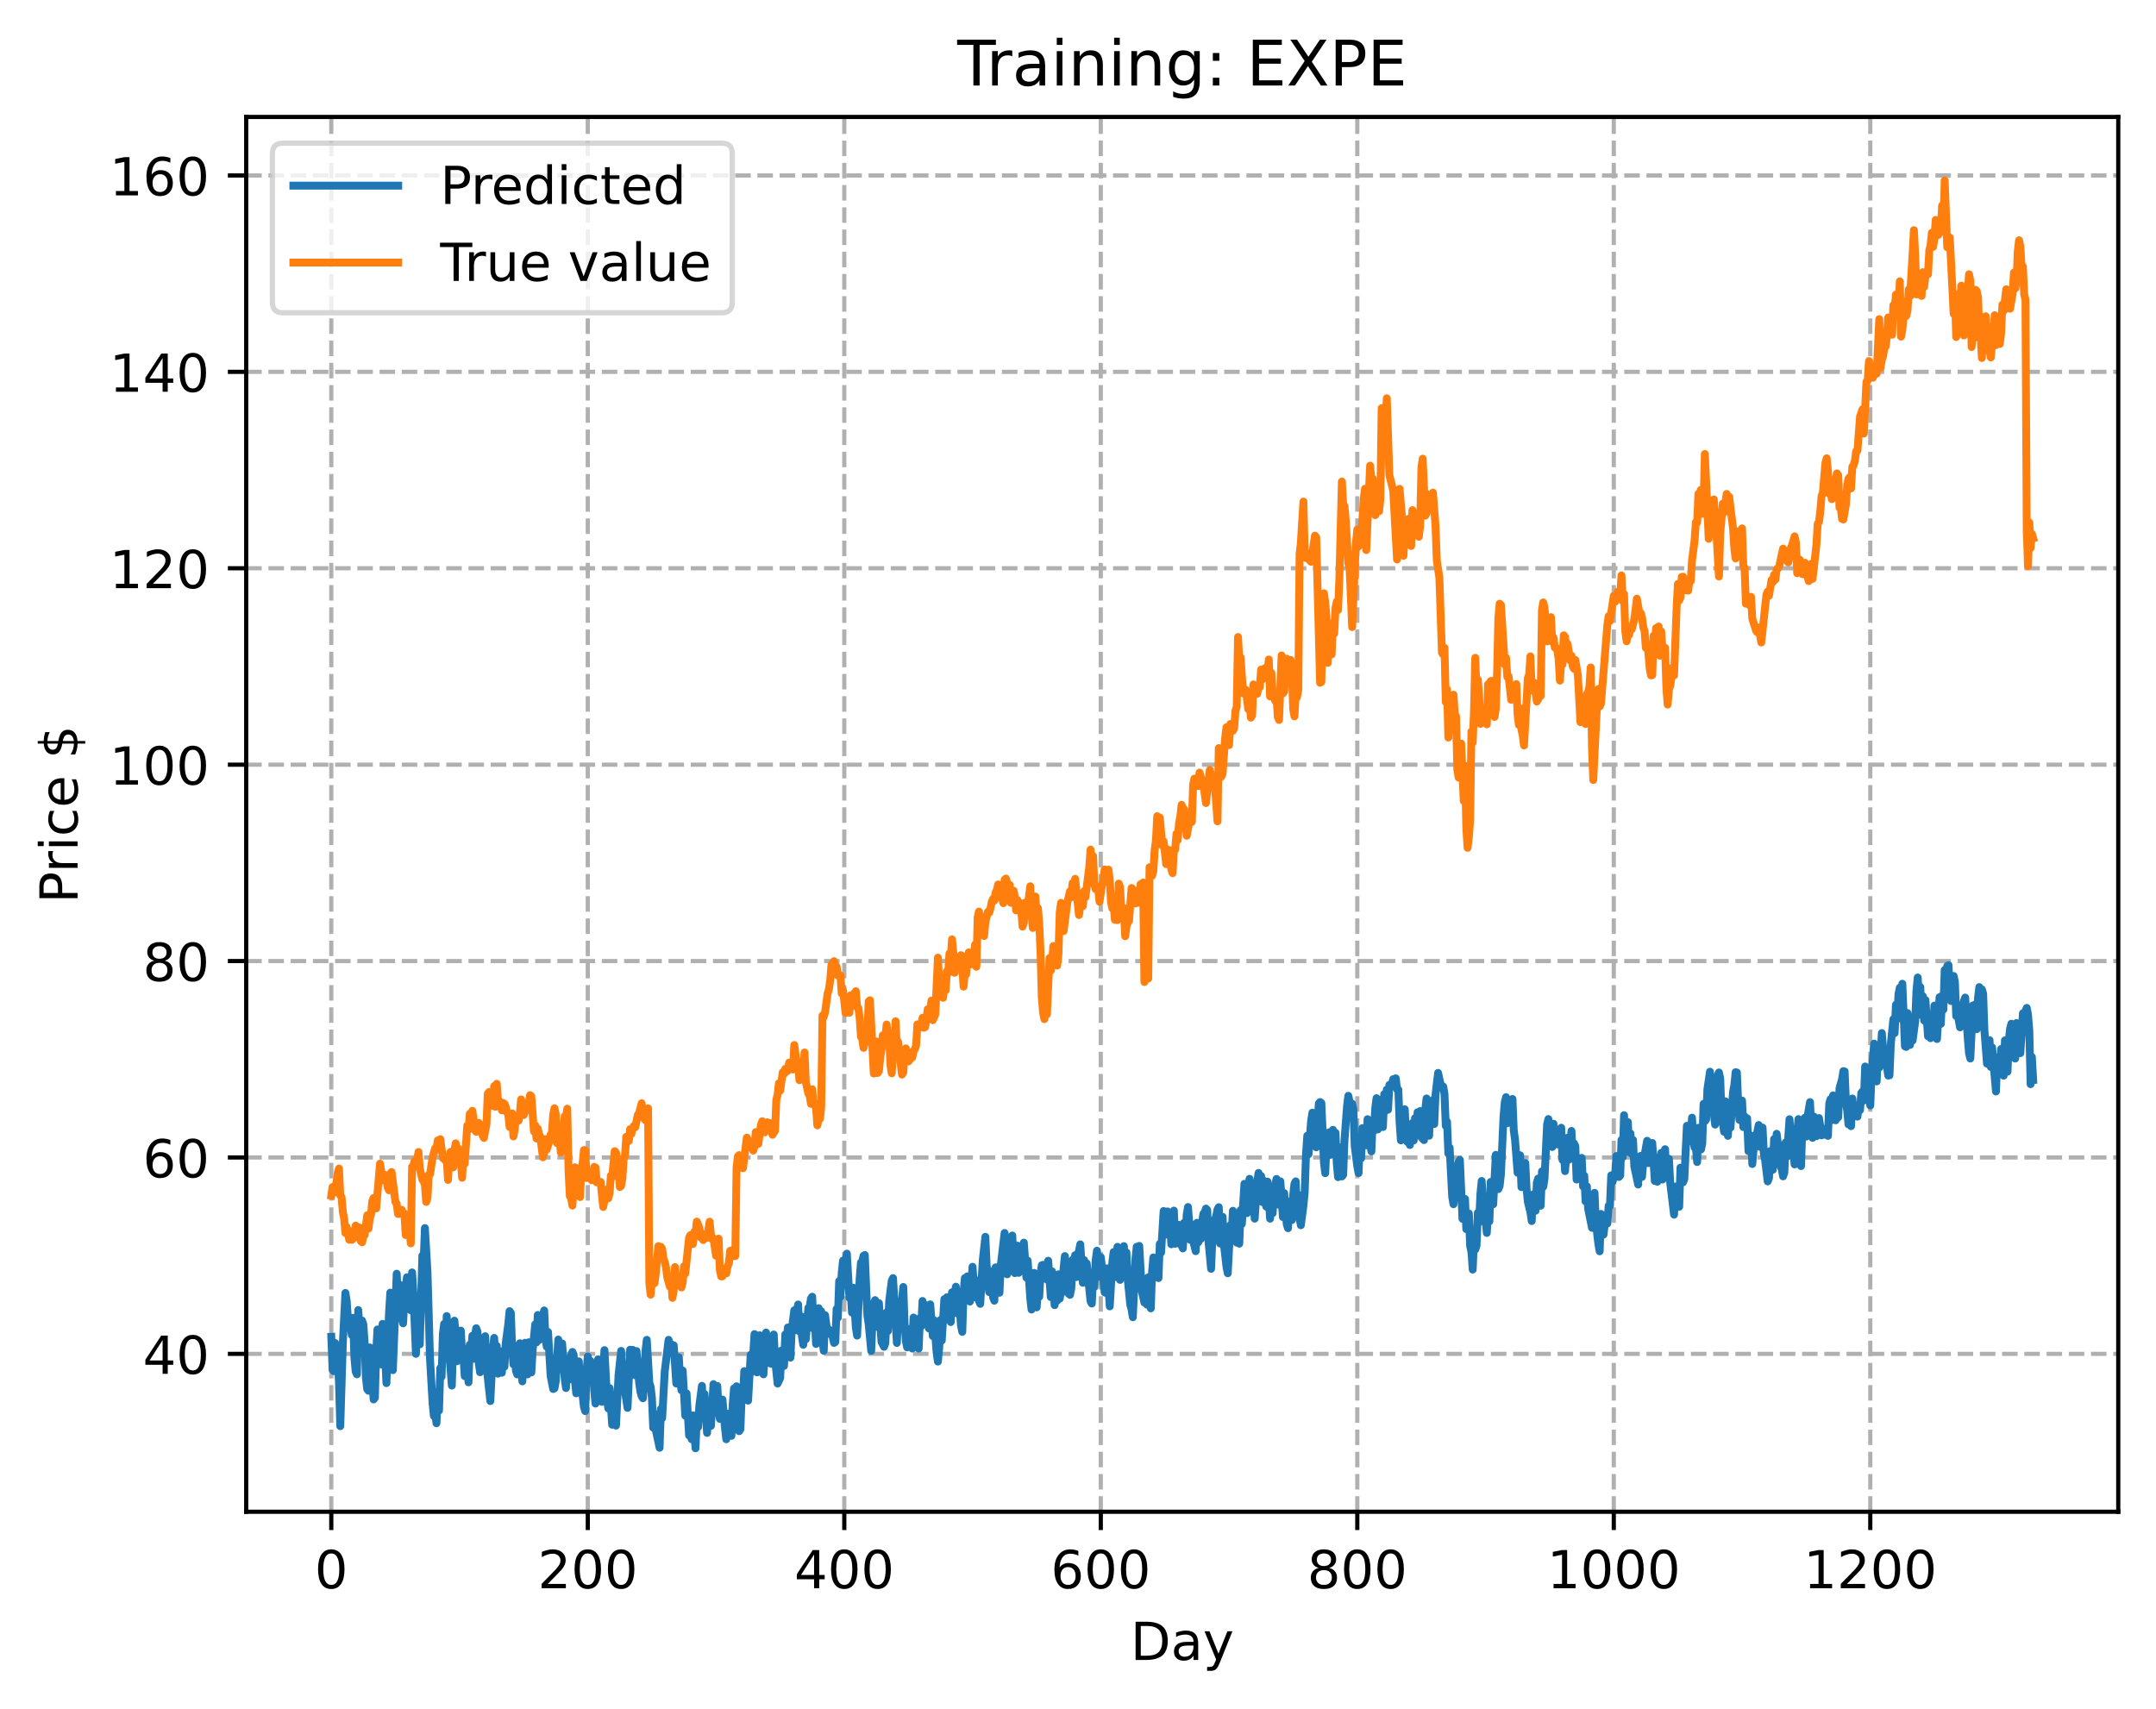 <?xml version="1.0" encoding="utf-8" standalone="no"?>
<!DOCTYPE svg PUBLIC "-//W3C//DTD SVG 1.1//EN"
  "http://www.w3.org/Graphics/SVG/1.1/DTD/svg11.dtd">
<!-- Created with matplotlib (https://matplotlib.org/) -->
<svg height="325.986pt" version="1.1" viewBox="0 0 411.286 325.986" width="411.286pt" xmlns="http://www.w3.org/2000/svg" xmlns:xlink="http://www.w3.org/1999/xlink">
 <defs>
  <style type="text/css">
*{stroke-linecap:butt;stroke-linejoin:round;}
  </style>
 </defs>
 <g id="figure_1">
  <g id="patch_1">
   <path d="M 0 325.986 
L 411.286 325.986 
L 411.286 0 
L 0 0 
z
" style="fill:#ffffff;"/>
  </g>
  <g id="axes_1">
   <g id="patch_2">
    <path d="M 46.966 288.43 
L 404.086 288.43 
L 404.086 22.318 
L 46.966 22.318 
z
" style="fill:#ffffff;"/>
   </g>
   <g id="matplotlib.axis_1">
    <g id="xtick_1">
     <g id="line2d_1">
      <path clip-path="url(#p3c8531707a)" d="M 63.198 288.43 
L 63.198 22.318 
" style="fill:none;stroke:#b0b0b0;stroke-dasharray:2.96,1.28;stroke-dashoffset:0;stroke-width:0.8;"/>
     </g>
     <g id="line2d_2">
      <defs>
       <path d="M 0 0 
L 0 3.5 
" id="m75641d5979" style="stroke:#000000;stroke-width:0.8;"/>
      </defs>
      <g>
       <use style="stroke:#000000;stroke-width:0.8;" x="63.198" xlink:href="#m75641d5979" y="288.43"/>
      </g>
     </g>
     <g id="text_1">
      <!-- 0 -->
      <defs>
       <path d="M 31.781 66.406 
Q 24.172 66.406 20.328 58.906 
Q 16.5 51.422 16.5 36.375 
Q 16.5 21.391 20.328 13.891 
Q 24.172 6.391 31.781 6.391 
Q 39.453 6.391 43.281 13.891 
Q 47.125 21.391 47.125 36.375 
Q 47.125 51.422 43.281 58.906 
Q 39.453 66.406 31.781 66.406 
z
M 31.781 74.219 
Q 44.047 74.219 50.516 64.516 
Q 56.984 54.828 56.984 36.375 
Q 56.984 17.969 50.516 8.266 
Q 44.047 -1.422 31.781 -1.422 
Q 19.531 -1.422 13.062 8.266 
Q 6.594 17.969 6.594 36.375 
Q 6.594 54.828 13.062 64.516 
Q 19.531 74.219 31.781 74.219 
z
" id="DejaVuSans-48"/>
      </defs>
      <g transform="translate(60.017 303.029)scale(0.1 -0.1)">
       <use xlink:href="#DejaVuSans-48"/>
      </g>
     </g>
    </g>
    <g id="xtick_2">
     <g id="line2d_3">
      <path clip-path="url(#p3c8531707a)" d="M 112.129 288.43 
L 112.129 22.318 
" style="fill:none;stroke:#b0b0b0;stroke-dasharray:2.96,1.28;stroke-dashoffset:0;stroke-width:0.8;"/>
     </g>
     <g id="line2d_4">
      <g>
       <use style="stroke:#000000;stroke-width:0.8;" x="112.129" xlink:href="#m75641d5979" y="288.43"/>
      </g>
     </g>
     <g id="text_2">
      <!-- 200 -->
      <defs>
       <path d="M 19.188 8.297 
L 53.609 8.297 
L 53.609 0 
L 7.328 0 
L 7.328 8.297 
Q 12.938 14.109 22.625 23.891 
Q 32.328 33.688 34.812 36.531 
Q 39.547 41.844 41.422 45.531 
Q 43.312 49.219 43.312 52.781 
Q 43.312 58.594 39.234 62.25 
Q 35.156 65.922 28.609 65.922 
Q 23.969 65.922 18.812 64.312 
Q 13.672 62.703 7.812 59.422 
L 7.812 69.391 
Q 13.766 71.781 18.938 73 
Q 24.125 74.219 28.422 74.219 
Q 39.75 74.219 46.484 68.547 
Q 53.219 62.891 53.219 53.422 
Q 53.219 48.922 51.531 44.891 
Q 49.859 40.875 45.406 35.406 
Q 44.188 33.984 37.641 27.219 
Q 31.109 20.453 19.188 8.297 
z
" id="DejaVuSans-50"/>
      </defs>
      <g transform="translate(102.585 303.029)scale(0.1 -0.1)">
       <use xlink:href="#DejaVuSans-50"/>
       <use x="63.623" xlink:href="#DejaVuSans-48"/>
       <use x="127.246" xlink:href="#DejaVuSans-48"/>
      </g>
     </g>
    </g>
    <g id="xtick_3">
     <g id="line2d_5">
      <path clip-path="url(#p3c8531707a)" d="M 161.06 288.43 
L 161.06 22.318 
" style="fill:none;stroke:#b0b0b0;stroke-dasharray:2.96,1.28;stroke-dashoffset:0;stroke-width:0.8;"/>
     </g>
     <g id="line2d_6">
      <g>
       <use style="stroke:#000000;stroke-width:0.8;" x="161.06" xlink:href="#m75641d5979" y="288.43"/>
      </g>
     </g>
     <g id="text_3">
      <!-- 400 -->
      <defs>
       <path d="M 37.797 64.312 
L 12.891 25.391 
L 37.797 25.391 
z
M 35.203 72.906 
L 47.609 72.906 
L 47.609 25.391 
L 58.016 25.391 
L 58.016 17.188 
L 47.609 17.188 
L 47.609 0 
L 37.797 0 
L 37.797 17.188 
L 4.891 17.188 
L 4.891 26.703 
z
" id="DejaVuSans-52"/>
      </defs>
      <g transform="translate(151.516 303.029)scale(0.1 -0.1)">
       <use xlink:href="#DejaVuSans-52"/>
       <use x="63.623" xlink:href="#DejaVuSans-48"/>
       <use x="127.246" xlink:href="#DejaVuSans-48"/>
      </g>
     </g>
    </g>
    <g id="xtick_4">
     <g id="line2d_7">
      <path clip-path="url(#p3c8531707a)" d="M 209.99 288.43 
L 209.99 22.318 
" style="fill:none;stroke:#b0b0b0;stroke-dasharray:2.96,1.28;stroke-dashoffset:0;stroke-width:0.8;"/>
     </g>
     <g id="line2d_8">
      <g>
       <use style="stroke:#000000;stroke-width:0.8;" x="209.99" xlink:href="#m75641d5979" y="288.43"/>
      </g>
     </g>
     <g id="text_4">
      <!-- 600 -->
      <defs>
       <path d="M 33.016 40.375 
Q 26.375 40.375 22.484 35.828 
Q 18.609 31.297 18.609 23.391 
Q 18.609 15.531 22.484 10.953 
Q 26.375 6.391 33.016 6.391 
Q 39.656 6.391 43.531 10.953 
Q 47.406 15.531 47.406 23.391 
Q 47.406 31.297 43.531 35.828 
Q 39.656 40.375 33.016 40.375 
z
M 52.594 71.297 
L 52.594 62.312 
Q 48.875 64.062 45.094 64.984 
Q 41.312 65.922 37.594 65.922 
Q 27.828 65.922 22.672 59.328 
Q 17.531 52.734 16.797 39.406 
Q 19.672 43.656 24.016 45.922 
Q 28.375 48.188 33.594 48.188 
Q 44.578 48.188 50.953 41.516 
Q 57.328 34.859 57.328 23.391 
Q 57.328 12.156 50.688 5.359 
Q 44.047 -1.422 33.016 -1.422 
Q 20.359 -1.422 13.672 8.266 
Q 6.984 17.969 6.984 36.375 
Q 6.984 53.656 15.188 63.938 
Q 23.391 74.219 37.203 74.219 
Q 40.922 74.219 44.703 73.484 
Q 48.484 72.75 52.594 71.297 
z
" id="DejaVuSans-54"/>
      </defs>
      <g transform="translate(200.446 303.029)scale(0.1 -0.1)">
       <use xlink:href="#DejaVuSans-54"/>
       <use x="63.623" xlink:href="#DejaVuSans-48"/>
       <use x="127.246" xlink:href="#DejaVuSans-48"/>
      </g>
     </g>
    </g>
    <g id="xtick_5">
     <g id="line2d_9">
      <path clip-path="url(#p3c8531707a)" d="M 258.921 288.43 
L 258.921 22.318 
" style="fill:none;stroke:#b0b0b0;stroke-dasharray:2.96,1.28;stroke-dashoffset:0;stroke-width:0.8;"/>
     </g>
     <g id="line2d_10">
      <g>
       <use style="stroke:#000000;stroke-width:0.8;" x="258.921" xlink:href="#m75641d5979" y="288.43"/>
      </g>
     </g>
     <g id="text_5">
      <!-- 800 -->
      <defs>
       <path d="M 31.781 34.625 
Q 24.75 34.625 20.719 30.859 
Q 16.703 27.094 16.703 20.516 
Q 16.703 13.922 20.719 10.156 
Q 24.75 6.391 31.781 6.391 
Q 38.812 6.391 42.859 10.172 
Q 46.922 13.969 46.922 20.516 
Q 46.922 27.094 42.891 30.859 
Q 38.875 34.625 31.781 34.625 
z
M 21.922 38.812 
Q 15.578 40.375 12.031 44.719 
Q 8.5 49.078 8.5 55.328 
Q 8.5 64.062 14.719 69.141 
Q 20.953 74.219 31.781 74.219 
Q 42.672 74.219 48.875 69.141 
Q 55.078 64.062 55.078 55.328 
Q 55.078 49.078 51.531 44.719 
Q 48 40.375 41.703 38.812 
Q 48.828 37.156 52.797 32.312 
Q 56.781 27.484 56.781 20.516 
Q 56.781 9.906 50.312 4.234 
Q 43.844 -1.422 31.781 -1.422 
Q 19.734 -1.422 13.25 4.234 
Q 6.781 9.906 6.781 20.516 
Q 6.781 27.484 10.781 32.312 
Q 14.797 37.156 21.922 38.812 
z
M 18.312 54.391 
Q 18.312 48.734 21.844 45.562 
Q 25.391 42.391 31.781 42.391 
Q 38.141 42.391 41.719 45.562 
Q 45.312 48.734 45.312 54.391 
Q 45.312 60.062 41.719 63.234 
Q 38.141 66.406 31.781 66.406 
Q 25.391 66.406 21.844 63.234 
Q 18.312 60.062 18.312 54.391 
z
" id="DejaVuSans-56"/>
      </defs>
      <g transform="translate(249.377 303.029)scale(0.1 -0.1)">
       <use xlink:href="#DejaVuSans-56"/>
       <use x="63.623" xlink:href="#DejaVuSans-48"/>
       <use x="127.246" xlink:href="#DejaVuSans-48"/>
      </g>
     </g>
    </g>
    <g id="xtick_6">
     <g id="line2d_11">
      <path clip-path="url(#p3c8531707a)" d="M 307.851 288.43 
L 307.851 22.318 
" style="fill:none;stroke:#b0b0b0;stroke-dasharray:2.96,1.28;stroke-dashoffset:0;stroke-width:0.8;"/>
     </g>
     <g id="line2d_12">
      <g>
       <use style="stroke:#000000;stroke-width:0.8;" x="307.851" xlink:href="#m75641d5979" y="288.43"/>
      </g>
     </g>
     <g id="text_6">
      <!-- 1000 -->
      <defs>
       <path d="M 12.406 8.297 
L 28.516 8.297 
L 28.516 63.922 
L 10.984 60.406 
L 10.984 69.391 
L 28.422 72.906 
L 38.281 72.906 
L 38.281 8.297 
L 54.391 8.297 
L 54.391 0 
L 12.406 0 
z
" id="DejaVuSans-49"/>
      </defs>
      <g transform="translate(295.126 303.029)scale(0.1 -0.1)">
       <use xlink:href="#DejaVuSans-49"/>
       <use x="63.623" xlink:href="#DejaVuSans-48"/>
       <use x="127.246" xlink:href="#DejaVuSans-48"/>
       <use x="190.869" xlink:href="#DejaVuSans-48"/>
      </g>
     </g>
    </g>
    <g id="xtick_7">
     <g id="line2d_13">
      <path clip-path="url(#p3c8531707a)" d="M 356.782 288.43 
L 356.782 22.318 
" style="fill:none;stroke:#b0b0b0;stroke-dasharray:2.96,1.28;stroke-dashoffset:0;stroke-width:0.8;"/>
     </g>
     <g id="line2d_14">
      <g>
       <use style="stroke:#000000;stroke-width:0.8;" x="356.782" xlink:href="#m75641d5979" y="288.43"/>
      </g>
     </g>
     <g id="text_7">
      <!-- 1200 -->
      <g transform="translate(344.057 303.029)scale(0.1 -0.1)">
       <use xlink:href="#DejaVuSans-49"/>
       <use x="63.623" xlink:href="#DejaVuSans-50"/>
       <use x="127.246" xlink:href="#DejaVuSans-48"/>
       <use x="190.869" xlink:href="#DejaVuSans-48"/>
      </g>
     </g>
    </g>
    <g id="text_8">
     <!-- Day -->
     <defs>
      <path d="M 19.672 64.797 
L 19.672 8.109 
L 31.594 8.109 
Q 46.688 8.109 53.688 14.938 
Q 60.688 21.781 60.688 36.531 
Q 60.688 51.172 53.688 57.984 
Q 46.688 64.797 31.594 64.797 
z
M 9.812 72.906 
L 30.078 72.906 
Q 51.266 72.906 61.172 64.094 
Q 71.094 55.281 71.094 36.531 
Q 71.094 17.672 61.125 8.828 
Q 51.172 0 30.078 0 
L 9.812 0 
z
" id="DejaVuSans-68"/>
      <path d="M 34.281 27.484 
Q 23.391 27.484 19.188 25 
Q 14.984 22.516 14.984 16.5 
Q 14.984 11.719 18.141 8.906 
Q 21.297 6.109 26.703 6.109 
Q 34.188 6.109 38.703 11.406 
Q 43.219 16.703 43.219 25.484 
L 43.219 27.484 
z
M 52.203 31.203 
L 52.203 0 
L 43.219 0 
L 43.219 8.297 
Q 40.141 3.328 35.547 0.953 
Q 30.953 -1.422 24.312 -1.422 
Q 15.922 -1.422 10.953 3.297 
Q 6 8.016 6 15.922 
Q 6 25.141 12.172 29.828 
Q 18.359 34.516 30.609 34.516 
L 43.219 34.516 
L 43.219 35.406 
Q 43.219 41.609 39.141 45 
Q 35.062 48.391 27.688 48.391 
Q 23 48.391 18.547 47.266 
Q 14.109 46.141 10.016 43.891 
L 10.016 52.203 
Q 14.938 54.109 19.578 55.047 
Q 24.219 56 28.609 56 
Q 40.484 56 46.344 49.844 
Q 52.203 43.703 52.203 31.203 
z
" id="DejaVuSans-97"/>
      <path d="M 32.172 -5.078 
Q 28.375 -14.844 24.75 -17.812 
Q 21.141 -20.797 15.094 -20.797 
L 7.906 -20.797 
L 7.906 -13.281 
L 13.188 -13.281 
Q 16.891 -13.281 18.938 -11.516 
Q 21 -9.766 23.484 -3.219 
L 25.094 0.875 
L 2.984 54.688 
L 12.5 54.688 
L 29.594 11.922 
L 46.688 54.688 
L 56.203 54.688 
z
" id="DejaVuSans-121"/>
     </defs>
     <g transform="translate(215.652 316.707)scale(0.1 -0.1)">
      <use xlink:href="#DejaVuSans-68"/>
      <use x="77.002" xlink:href="#DejaVuSans-97"/>
      <use x="138.281" xlink:href="#DejaVuSans-121"/>
     </g>
    </g>
   </g>
   <g id="matplotlib.axis_2">
    <g id="ytick_1">
     <g id="line2d_15">
      <path clip-path="url(#p3c8531707a)" d="M 46.966 258.31 
L 404.086 258.31 
" style="fill:none;stroke:#b0b0b0;stroke-dasharray:2.96,1.28;stroke-dashoffset:0;stroke-width:0.8;"/>
     </g>
     <g id="line2d_16">
      <defs>
       <path d="M 0 0 
L -3.5 0 
" id="m8338a260e8" style="stroke:#000000;stroke-width:0.8;"/>
      </defs>
      <g>
       <use style="stroke:#000000;stroke-width:0.8;" x="46.966" xlink:href="#m8338a260e8" y="258.31"/>
      </g>
     </g>
     <g id="text_9">
      <!-- 40 -->
      <g transform="translate(27.241 262.11)scale(0.1 -0.1)">
       <use xlink:href="#DejaVuSans-52"/>
       <use x="63.623" xlink:href="#DejaVuSans-48"/>
      </g>
     </g>
    </g>
    <g id="ytick_2">
     <g id="line2d_17">
      <path clip-path="url(#p3c8531707a)" d="M 46.966 220.838 
L 404.086 220.838 
" style="fill:none;stroke:#b0b0b0;stroke-dasharray:2.96,1.28;stroke-dashoffset:0;stroke-width:0.8;"/>
     </g>
     <g id="line2d_18">
      <g>
       <use style="stroke:#000000;stroke-width:0.8;" x="46.966" xlink:href="#m8338a260e8" y="220.838"/>
      </g>
     </g>
     <g id="text_10">
      <!-- 60 -->
      <g transform="translate(27.241 224.637)scale(0.1 -0.1)">
       <use xlink:href="#DejaVuSans-54"/>
       <use x="63.623" xlink:href="#DejaVuSans-48"/>
      </g>
     </g>
    </g>
    <g id="ytick_3">
     <g id="line2d_19">
      <path clip-path="url(#p3c8531707a)" d="M 46.966 183.366 
L 404.086 183.366 
" style="fill:none;stroke:#b0b0b0;stroke-dasharray:2.96,1.28;stroke-dashoffset:0;stroke-width:0.8;"/>
     </g>
     <g id="line2d_20">
      <g>
       <use style="stroke:#000000;stroke-width:0.8;" x="46.966" xlink:href="#m8338a260e8" y="183.366"/>
      </g>
     </g>
     <g id="text_11">
      <!-- 80 -->
      <g transform="translate(27.241 187.165)scale(0.1 -0.1)">
       <use xlink:href="#DejaVuSans-56"/>
       <use x="63.623" xlink:href="#DejaVuSans-48"/>
      </g>
     </g>
    </g>
    <g id="ytick_4">
     <g id="line2d_21">
      <path clip-path="url(#p3c8531707a)" d="M 46.966 145.894 
L 404.086 145.894 
" style="fill:none;stroke:#b0b0b0;stroke-dasharray:2.96,1.28;stroke-dashoffset:0;stroke-width:0.8;"/>
     </g>
     <g id="line2d_22">
      <g>
       <use style="stroke:#000000;stroke-width:0.8;" x="46.966" xlink:href="#m8338a260e8" y="145.894"/>
      </g>
     </g>
     <g id="text_12">
      <!-- 100 -->
      <g transform="translate(20.878 149.693)scale(0.1 -0.1)">
       <use xlink:href="#DejaVuSans-49"/>
       <use x="63.623" xlink:href="#DejaVuSans-48"/>
       <use x="127.246" xlink:href="#DejaVuSans-48"/>
      </g>
     </g>
    </g>
    <g id="ytick_5">
     <g id="line2d_23">
      <path clip-path="url(#p3c8531707a)" d="M 46.966 108.422 
L 404.086 108.422 
" style="fill:none;stroke:#b0b0b0;stroke-dasharray:2.96,1.28;stroke-dashoffset:0;stroke-width:0.8;"/>
     </g>
     <g id="line2d_24">
      <g>
       <use style="stroke:#000000;stroke-width:0.8;" x="46.966" xlink:href="#m8338a260e8" y="108.422"/>
      </g>
     </g>
     <g id="text_13">
      <!-- 120 -->
      <g transform="translate(20.878 112.221)scale(0.1 -0.1)">
       <use xlink:href="#DejaVuSans-49"/>
       <use x="63.623" xlink:href="#DejaVuSans-50"/>
       <use x="127.246" xlink:href="#DejaVuSans-48"/>
      </g>
     </g>
    </g>
    <g id="ytick_6">
     <g id="line2d_25">
      <path clip-path="url(#p3c8531707a)" d="M 46.966 70.949 
L 404.086 70.949 
" style="fill:none;stroke:#b0b0b0;stroke-dasharray:2.96,1.28;stroke-dashoffset:0;stroke-width:0.8;"/>
     </g>
     <g id="line2d_26">
      <g>
       <use style="stroke:#000000;stroke-width:0.8;" x="46.966" xlink:href="#m8338a260e8" y="70.949"/>
      </g>
     </g>
     <g id="text_14">
      <!-- 140 -->
      <g transform="translate(20.878 74.749)scale(0.1 -0.1)">
       <use xlink:href="#DejaVuSans-49"/>
       <use x="63.623" xlink:href="#DejaVuSans-52"/>
       <use x="127.246" xlink:href="#DejaVuSans-48"/>
      </g>
     </g>
    </g>
    <g id="ytick_7">
     <g id="line2d_27">
      <path clip-path="url(#p3c8531707a)" d="M 46.966 33.477 
L 404.086 33.477 
" style="fill:none;stroke:#b0b0b0;stroke-dasharray:2.96,1.28;stroke-dashoffset:0;stroke-width:0.8;"/>
     </g>
     <g id="line2d_28">
      <g>
       <use style="stroke:#000000;stroke-width:0.8;" x="46.966" xlink:href="#m8338a260e8" y="33.477"/>
      </g>
     </g>
     <g id="text_15">
      <!-- 160 -->
      <g transform="translate(20.878 37.277)scale(0.1 -0.1)">
       <use xlink:href="#DejaVuSans-49"/>
       <use x="63.623" xlink:href="#DejaVuSans-54"/>
       <use x="127.246" xlink:href="#DejaVuSans-48"/>
      </g>
     </g>
    </g>
    <g id="text_16">
     <!-- Price $ -->
     <defs>
      <path d="M 19.672 64.797 
L 19.672 37.406 
L 32.078 37.406 
Q 38.969 37.406 42.719 40.969 
Q 46.484 44.531 46.484 51.125 
Q 46.484 57.672 42.719 61.234 
Q 38.969 64.797 32.078 64.797 
z
M 9.812 72.906 
L 32.078 72.906 
Q 44.344 72.906 50.609 67.359 
Q 56.891 61.812 56.891 51.125 
Q 56.891 40.328 50.609 34.812 
Q 44.344 29.297 32.078 29.297 
L 19.672 29.297 
L 19.672 0 
L 9.812 0 
z
" id="DejaVuSans-80"/>
      <path d="M 41.109 46.297 
Q 39.594 47.172 37.812 47.578 
Q 36.031 48 33.891 48 
Q 26.266 48 22.188 43.047 
Q 18.109 38.094 18.109 28.812 
L 18.109 0 
L 9.078 0 
L 9.078 54.688 
L 18.109 54.688 
L 18.109 46.188 
Q 20.953 51.172 25.484 53.578 
Q 30.031 56 36.531 56 
Q 37.453 56 38.578 55.875 
Q 39.703 55.766 41.062 55.516 
z
" id="DejaVuSans-114"/>
      <path d="M 9.422 54.688 
L 18.406 54.688 
L 18.406 0 
L 9.422 0 
z
M 9.422 75.984 
L 18.406 75.984 
L 18.406 64.594 
L 9.422 64.594 
z
" id="DejaVuSans-105"/>
      <path d="M 48.781 52.594 
L 48.781 44.188 
Q 44.969 46.297 41.141 47.344 
Q 37.312 48.391 33.406 48.391 
Q 24.656 48.391 19.812 42.844 
Q 14.984 37.312 14.984 27.297 
Q 14.984 17.281 19.812 11.734 
Q 24.656 6.203 33.406 6.203 
Q 37.312 6.203 41.141 7.25 
Q 44.969 8.297 48.781 10.406 
L 48.781 2.094 
Q 45.016 0.344 40.984 -0.531 
Q 36.969 -1.422 32.422 -1.422 
Q 20.062 -1.422 12.781 6.344 
Q 5.516 14.109 5.516 27.297 
Q 5.516 40.672 12.859 48.328 
Q 20.219 56 33.016 56 
Q 37.156 56 41.109 55.141 
Q 45.062 54.297 48.781 52.594 
z
" id="DejaVuSans-99"/>
      <path d="M 56.203 29.594 
L 56.203 25.203 
L 14.891 25.203 
Q 15.484 15.922 20.484 11.062 
Q 25.484 6.203 34.422 6.203 
Q 39.594 6.203 44.453 7.469 
Q 49.312 8.734 54.109 11.281 
L 54.109 2.781 
Q 49.266 0.734 44.188 -0.344 
Q 39.109 -1.422 33.891 -1.422 
Q 20.797 -1.422 13.156 6.188 
Q 5.516 13.812 5.516 26.812 
Q 5.516 40.234 12.766 48.109 
Q 20.016 56 32.328 56 
Q 43.359 56 49.781 48.891 
Q 56.203 41.797 56.203 29.594 
z
M 47.219 32.234 
Q 47.125 39.594 43.094 43.984 
Q 39.062 48.391 32.422 48.391 
Q 24.906 48.391 20.391 44.141 
Q 15.875 39.891 15.188 32.172 
z
" id="DejaVuSans-101"/>
      <path id="DejaVuSans-32"/>
      <path d="M 33.797 -14.703 
L 28.906 -14.703 
L 28.859 0 
Q 23.734 0.094 18.609 1.188 
Q 13.484 2.297 8.297 4.5 
L 8.297 13.281 
Q 13.281 10.156 18.375 8.562 
Q 23.484 6.984 28.906 6.938 
L 28.906 29.203 
Q 18.109 30.953 13.203 35.156 
Q 8.297 39.359 8.297 46.688 
Q 8.297 54.641 13.625 59.219 
Q 18.953 63.812 28.906 64.5 
L 28.906 75.984 
L 33.797 75.984 
L 33.797 64.656 
Q 38.328 64.453 42.578 63.688 
Q 46.828 62.938 50.875 61.625 
L 50.875 53.078 
Q 46.828 55.125 42.547 56.25 
Q 38.281 57.375 33.797 57.562 
L 33.797 36.719 
Q 44.875 35.016 50.094 30.609 
Q 55.328 26.219 55.328 18.609 
Q 55.328 10.359 49.781 5.594 
Q 44.234 0.828 33.797 0.094 
z
M 28.906 37.594 
L 28.906 57.625 
Q 23.25 56.984 20.266 54.391 
Q 17.281 51.812 17.281 47.516 
Q 17.281 43.312 20.031 40.969 
Q 22.797 38.625 28.906 37.594 
z
M 33.797 28.219 
L 33.797 7.078 
Q 39.984 7.906 43.141 10.594 
Q 46.297 13.281 46.297 17.672 
Q 46.297 21.969 43.281 24.5 
Q 40.281 27.047 33.797 28.219 
z
" id="DejaVuSans-36"/>
     </defs>
     <g transform="translate(14.798 172.342)rotate(-90)scale(0.1 -0.1)">
      <use xlink:href="#DejaVuSans-80"/>
      <use x="58.553" xlink:href="#DejaVuSans-114"/>
      <use x="99.666" xlink:href="#DejaVuSans-105"/>
      <use x="127.449" xlink:href="#DejaVuSans-99"/>
      <use x="182.43" xlink:href="#DejaVuSans-101"/>
      <use x="243.953" xlink:href="#DejaVuSans-32"/>
      <use x="275.74" xlink:href="#DejaVuSans-36"/>
     </g>
    </g>
   </g>
   <g id="line2d_29">
    <path clip-path="url(#p3c8531707a)" d="M 63.198 255.054 
L 63.443 261.362 
L 63.688 261.616 
L 63.932 256.235 
L 64.177 260.234 
L 64.422 259.427 
L 64.666 263.682 
L 64.911 272.103 
L 65.4 256.274 
L 65.89 246.683 
L 66.134 248.165 
L 66.379 251.682 
L 66.623 252.945 
L 66.868 252.743 
L 67.113 254.709 
L 67.357 251.438 
L 67.602 258.977 
L 67.847 261.696 
L 68.091 262.213 
L 68.336 249.946 
L 68.581 253.317 
L 68.825 252.327 
L 69.07 251.954 
L 69.315 252.698 
L 69.559 256.149 
L 69.804 262.843 
L 70.049 265.04 
L 70.293 265.353 
L 70.538 257.086 
L 70.783 259.773 
L 71.272 267.006 
L 71.517 266.685 
L 71.761 257.964 
L 72.006 253.65 
L 72.251 258.251 
L 72.74 260.334 
L 72.984 252.585 
L 73.229 253.449 
L 73.718 263.888 
L 74.208 250.553 
L 74.452 246.627 
L 74.942 261.424 
L 75.676 243.016 
L 75.92 247.467 
L 76.165 245.045 
L 76.41 251.62 
L 76.654 249.066 
L 76.899 252.489 
L 77.144 247.49 
L 77.633 243.691 
L 77.878 244.719 
L 78.122 248.763 
L 78.367 250.005 
L 78.611 242.768 
L 78.856 246.643 
L 79.345 258.31 
L 79.59 252.223 
L 79.835 256.275 
L 80.079 256.495 
L 80.569 239.563 
L 80.813 240.767 
L 81.058 234.304 
L 81.547 242.647 
L 82.037 259.4 
L 82.526 267.811 
L 82.771 270.173 
L 83.015 269.598 
L 83.26 271.549 
L 83.505 266.403 
L 83.749 269.133 
L 83.994 261.028 
L 84.239 262.661 
L 84.483 254.469 
L 84.728 252.584 
L 84.972 258.057 
L 85.217 251.1 
L 85.462 258.013 
L 85.706 258.22 
L 86.196 264.364 
L 86.44 255.954 
L 86.685 251.976 
L 86.93 254.629 
L 87.174 259.714 
L 87.419 255.188 
L 87.664 256.25 
L 87.908 253.87 
L 88.153 258.166 
L 88.398 258.455 
L 88.642 262.542 
L 88.887 257.404 
L 89.376 263.737 
L 89.621 256.544 
L 89.866 258.774 
L 90.11 254.855 
L 90.355 259.245 
L 90.599 254.844 
L 90.844 253.419 
L 91.089 254.076 
L 91.333 260.07 
L 91.578 261.814 
L 91.823 256.365 
L 92.067 261.054 
L 92.557 254.939 
L 92.801 260.552 
L 93.535 267.316 
L 94.025 257.6 
L 94.269 255.264 
L 94.514 259.644 
L 94.759 256.786 
L 95.003 262.091 
L 95.493 257.834 
L 95.737 261.917 
L 95.982 258.951 
L 96.227 260.761 
L 96.471 256.324 
L 96.96 252.645 
L 97.205 250.154 
L 97.45 250.488 
L 97.694 257.074 
L 97.939 260.303 
L 98.184 256.931 
L 98.428 261.558 
L 98.673 262.236 
L 99.162 256.283 
L 99.652 263.559 
L 99.896 258.402 
L 100.141 256.197 
L 100.63 262.223 
L 100.875 256.093 
L 101.12 259.839 
L 101.364 261.849 
L 101.609 257.626 
L 102.098 252.68 
L 102.343 256.125 
L 102.587 250.889 
L 102.832 255.685 
L 103.077 252.66 
L 103.321 252.11 
L 103.811 250.023 
L 104.055 255.32 
L 104.3 256.944 
L 104.545 254.132 
L 105.034 262.495 
L 105.523 265.013 
L 105.768 264.897 
L 106.013 263.586 
L 106.502 255.579 
L 106.747 261.123 
L 106.991 257.289 
L 107.236 256.322 
L 107.725 263.083 
L 107.97 264.831 
L 108.215 259.952 
L 108.459 263.26 
L 108.704 259.347 
L 109.193 257.935 
L 109.438 258.492 
L 109.682 263.487 
L 109.927 265.833 
L 110.172 261.04 
L 110.416 259.732 
L 110.661 264.544 
L 110.906 262.195 
L 111.15 266.272 
L 111.395 268.444 
L 111.64 269.235 
L 111.884 261.681 
L 112.129 258.803 
L 112.374 262.459 
L 112.618 259.629 
L 112.863 262.648 
L 113.108 260.106 
L 113.352 265.281 
L 113.597 267.791 
L 114.086 259.351 
L 114.331 261.669 
L 114.82 267.466 
L 115.065 260.714 
L 115.309 257.596 
L 115.799 266.819 
L 116.043 268.726 
L 116.288 264.842 
L 116.777 271.834 
L 117.022 267.546 
L 117.267 271.121 
L 117.511 271.998 
L 118.001 262.277 
L 118.49 257.744 
L 118.735 262.308 
L 119.713 268.618 
L 120.203 257.52 
L 120.447 260.887 
L 120.692 257.551 
L 120.936 261.666 
L 121.181 262.394 
L 121.426 257.773 
L 121.915 263.733 
L 122.16 265.487 
L 122.404 266.391 
L 122.649 266.784 
L 123.138 257.799 
L 123.383 255.629 
L 123.872 263.827 
L 124.117 264.598 
L 124.362 266.697 
L 124.606 272.39 
L 124.851 269.709 
L 125.096 272.85 
L 125.83 276.229 
L 126.074 268.817 
L 126.319 270.576 
L 126.808 261.657 
L 127.542 255.631 
L 127.787 256.835 
L 128.031 256.439 
L 128.276 258.115 
L 128.521 256.677 
L 129.01 263.966 
L 129.499 258.964 
L 129.744 263.116 
L 129.989 265.249 
L 130.233 261.489 
L 130.723 270.108 
L 130.967 265.85 
L 131.457 273.884 
L 131.701 273.876 
L 131.946 274.597 
L 132.191 270.043 
L 132.68 276.334 
L 132.924 270.216 
L 133.169 272.292 
L 133.414 268.127 
L 133.903 264.408 
L 134.148 269.759 
L 134.392 265.96 
L 134.882 273.389 
L 135.126 268.667 
L 135.616 272.058 
L 136.105 264.094 
L 136.35 268.635 
L 136.594 265.211 
L 136.839 264.427 
L 137.084 269.14 
L 137.328 270.718 
L 137.818 267.023 
L 138.307 272.505 
L 138.551 274.605 
L 138.796 269.706 
L 139.041 270.696 
L 139.285 273.486 
L 139.53 273.958 
L 139.775 267.945 
L 140.019 264.897 
L 140.264 267.569 
L 140.509 264.493 
L 140.753 271.068 
L 140.998 273.061 
L 141.243 272.724 
L 141.487 266.159 
L 141.732 266.411 
L 141.977 261.599 
L 142.221 265.286 
L 142.711 267.231 
L 143.2 258.487 
L 143.445 261.737 
L 143.934 254.542 
L 144.423 261.845 
L 144.912 254.754 
L 145.402 261.655 
L 145.646 262.213 
L 146.136 254.245 
L 146.625 260.02 
L 146.87 256.072 
L 147.114 260.206 
L 147.359 256.431 
L 147.604 254.616 
L 147.848 259.327 
L 148.338 263.98 
L 148.827 262.912 
L 149.072 257.663 
L 149.316 260.009 
L 149.561 260.612 
L 149.806 254.587 
L 150.05 257.335 
L 150.295 253.276 
L 150.784 259.033 
L 151.029 253.716 
L 151.518 249.993 
L 151.763 253.798 
L 152.007 250.098 
L 152.252 248.889 
L 152.497 254.03 
L 152.741 251.107 
L 152.986 254.976 
L 153.231 256.586 
L 153.475 251.272 
L 153.72 255.536 
L 154.209 249.524 
L 154.454 249.435 
L 154.699 247.766 
L 154.943 247.402 
L 155.188 253.513 
L 155.433 251.935 
L 155.677 256.418 
L 156.166 249.588 
L 156.411 255.18 
L 156.656 250.177 
L 156.9 255.731 
L 157.145 257.725 
L 157.39 250.922 
L 157.879 254.483 
L 158.124 253.664 
L 158.368 254.163 
L 158.613 254.097 
L 159.102 256.224 
L 159.347 256.044 
L 159.592 249.745 
L 159.836 251.412 
L 160.081 244.423 
L 160.326 247.445 
L 160.57 242.813 
L 160.815 240.529 
L 161.06 243.653 
L 161.304 240.59 
L 161.549 239.187 
L 162.038 247.625 
L 162.283 246.428 
L 162.527 250.433 
L 162.772 245.684 
L 163.261 253.307 
L 163.506 254.834 
L 163.995 243.904 
L 164.24 240.884 
L 164.485 240.694 
L 164.729 239.599 
L 164.974 239.448 
L 165.463 250.96 
L 165.708 252.6 
L 166.197 257.732 
L 166.442 251.709 
L 166.687 248.839 
L 166.931 248.058 
L 167.176 252.3 
L 167.421 253.184 
L 167.665 248.626 
L 168.154 256.016 
L 168.644 256.969 
L 168.888 256.267 
L 169.133 250.402 
L 169.378 253.956 
L 169.622 248.219 
L 170.112 244.348 
L 170.356 243.85 
L 171.09 256.23 
L 171.335 250.157 
L 171.58 253.472 
L 172.069 248.01 
L 172.314 245.547 
L 172.558 252.521 
L 172.803 255.853 
L 173.048 257.068 
L 173.292 254.402 
L 173.537 253.571 
L 173.782 256.19 
L 174.026 257.29 
L 174.271 251.374 
L 174.76 255.826 
L 175.005 255.992 
L 175.249 257.304 
L 175.494 251.483 
L 175.739 253.041 
L 175.983 248.22 
L 176.228 252.103 
L 176.473 248.95 
L 176.717 251.886 
L 176.962 252.291 
L 177.207 253.46 
L 177.451 248.862 
L 177.941 254.911 
L 178.185 251.895 
L 178.675 258.082 
L 178.919 259.782 
L 179.164 257.232 
L 179.409 251.845 
L 179.653 255.773 
L 180.142 247.869 
L 180.387 251.717 
L 180.632 247.509 
L 180.876 250.599 
L 181.121 248.085 
L 181.366 252.24 
L 181.61 246.563 
L 181.855 250.571 
L 182.1 246.939 
L 182.344 245.493 
L 182.589 250.579 
L 182.834 246.474 
L 183.323 252.927 
L 183.568 254.112 
L 183.812 246.642 
L 184.057 243.854 
L 184.302 247.796 
L 184.546 243.514 
L 185.036 248.326 
L 185.525 241.695 
L 185.77 245.115 
L 186.259 247.622 
L 186.503 244.309 
L 186.748 248.217 
L 186.993 248.771 
L 187.482 240.393 
L 187.971 235.969 
L 188.216 241.411 
L 188.705 246.527 
L 188.95 242.561 
L 189.439 247.511 
L 189.684 248.165 
L 189.929 241.806 
L 190.418 245.566 
L 190.663 246.651 
L 190.907 241.416 
L 191.641 235.244 
L 191.886 240.825 
L 192.13 243.132 
L 192.62 238.008 
L 193.109 235.728 
L 193.354 240.818 
L 193.598 242.905 
L 193.843 239.3 
L 194.088 237.661 
L 194.332 242.851 
L 194.577 239.305 
L 194.822 242.36 
L 195.066 238.244 
L 195.311 237.091 
L 195.8 243.764 
L 196.045 240.519 
L 196.534 247.725 
L 196.779 249.854 
L 197.024 244.777 
L 197.268 242.859 
L 197.758 249.444 
L 198.002 245.965 
L 198.247 247.429 
L 198.491 242.988 
L 198.736 241.398 
L 198.981 241.317 
L 199.225 242.393 
L 199.47 241.485 
L 199.715 244.134 
L 199.959 240.54 
L 200.449 247.476 
L 200.693 242.569 
L 201.183 249.018 
L 201.427 244.927 
L 201.672 248.171 
L 201.917 243.125 
L 202.161 247.776 
L 202.406 246.084 
L 202.651 246.565 
L 202.895 242.001 
L 203.14 239.652 
L 203.874 246.857 
L 204.118 247.041 
L 204.363 245.834 
L 204.608 240.375 
L 204.852 243.501 
L 205.097 239.478 
L 205.342 243.658 
L 205.586 239.451 
L 205.831 238.641 
L 206.076 237.414 
L 206.565 244.745 
L 206.81 240.421 
L 207.054 244.653 
L 207.299 241.047 
L 208.033 248.284 
L 208.278 248.714 
L 208.522 243.558 
L 208.767 245.545 
L 209.012 240.456 
L 209.256 238.628 
L 209.501 243.591 
L 209.99 239.849 
L 210.479 243.939 
L 210.724 246.568 
L 210.969 246.678 
L 211.213 241.988 
L 211.703 249.248 
L 212.192 240.84 
L 212.437 238.883 
L 212.681 243.658 
L 213.171 237.889 
L 213.66 244.199 
L 213.905 240.209 
L 214.149 239.406 
L 214.394 237.755 
L 214.639 241.957 
L 214.883 238.962 
L 215.128 244.077 
L 215.617 248.935 
L 215.862 249.843 
L 216.106 251.321 
L 216.596 240.26 
L 216.84 237.878 
L 217.085 241.655 
L 217.33 237.714 
L 217.819 246.345 
L 218.308 248.524 
L 218.553 244.823 
L 218.798 248.92 
L 219.042 243.714 
L 219.532 249.63 
L 219.776 242.674 
L 220.021 239.906 
L 221 243.853 
L 221.244 237.324 
L 221.489 238.99 
L 221.978 231.054 
L 222.223 235.482 
L 222.467 232.306 
L 222.712 231.135 
L 222.957 235.692 
L 223.201 232.766 
L 223.446 237.4 
L 223.691 232.854 
L 223.935 230.98 
L 224.18 237.304 
L 224.425 234.381 
L 224.669 237.22 
L 224.914 233.7 
L 225.159 237.112 
L 225.648 238.189 
L 225.893 233.288 
L 226.137 236.419 
L 226.382 231.713 
L 226.627 230.29 
L 227.116 236.589 
L 227.361 233.611 
L 227.605 236.71 
L 228.094 238.719 
L 228.339 233.304 
L 228.584 237.04 
L 228.828 233.564 
L 229.073 236.393 
L 229.318 233.231 
L 229.562 231.569 
L 229.807 231.368 
L 230.052 230.59 
L 230.296 230.859 
L 230.541 236.944 
L 231.03 242.087 
L 231.275 236.408 
L 231.764 232.644 
L 232.009 232.042 
L 232.254 230.74 
L 232.498 230.324 
L 232.743 237.254 
L 232.988 233.16 
L 233.232 232.155 
L 233.477 237.392 
L 233.966 241.724 
L 234.211 242.937 
L 234.7 233.761 
L 234.945 235.807 
L 235.189 231.012 
L 235.679 235.307 
L 235.923 237.089 
L 236.168 237.05 
L 236.413 237.291 
L 236.657 230.888 
L 236.902 233.518 
L 237.391 225.87 
L 237.636 229.735 
L 237.881 231.466 
L 238.125 226.591 
L 238.37 224.905 
L 238.615 228.665 
L 238.859 225.84 
L 239.349 232.512 
L 239.838 225.502 
L 240.082 223.786 
L 240.327 227.46 
L 240.572 224.357 
L 240.816 229.352 
L 241.061 225.262 
L 241.306 229.034 
L 241.55 230.213 
L 241.795 225.44 
L 242.284 232.519 
L 242.529 226.843 
L 242.774 231.486 
L 243.018 227.133 
L 243.508 224.933 
L 243.752 229.829 
L 243.997 226.366 
L 244.242 225.385 
L 244.731 232.209 
L 244.976 227.624 
L 245.465 233.606 
L 245.709 234.335 
L 245.954 229.254 
L 246.199 231.852 
L 246.443 232.782 
L 246.688 228.025 
L 246.933 225.86 
L 247.177 225.4 
L 247.422 231.289 
L 247.667 227.957 
L 247.911 232.47 
L 248.156 233.776 
L 248.645 230.087 
L 248.89 227.485 
L 249.135 220.263 
L 249.379 216.69 
L 249.624 220.218 
L 250.113 213.861 
L 250.358 212.291 
L 250.603 216.11 
L 251.092 218.904 
L 251.581 210.521 
L 251.826 210.259 
L 252.07 210.458 
L 252.56 221.795 
L 252.804 223.841 
L 253.049 218.628 
L 253.294 216.224 
L 253.538 216.044 
L 253.783 220.349 
L 254.272 215.566 
L 254.517 219.829 
L 254.762 216.123 
L 255.006 221.93 
L 255.251 224.593 
L 255.496 218.888 
L 255.74 222.844 
L 255.985 224.457 
L 256.23 224.148 
L 256.474 217.583 
L 256.964 211.07 
L 257.208 209.075 
L 257.453 210.23 
L 257.697 210.812 
L 257.942 210.578 
L 258.187 211.636 
L 258.431 218.696 
L 258.921 222.522 
L 259.165 223.826 
L 259.41 217.763 
L 259.655 221.001 
L 259.899 215.231 
L 260.144 217.97 
L 260.389 218.137 
L 260.633 218.519 
L 260.878 213.532 
L 261.367 218.227 
L 261.612 219.687 
L 261.857 213.745 
L 262.101 215.747 
L 262.346 211.422 
L 262.591 209.525 
L 262.835 215.493 
L 263.08 211.285 
L 263.325 209.831 
L 263.814 215.036 
L 264.058 208.769 
L 264.303 211.948 
L 264.548 207.889 
L 264.792 211.724 
L 265.037 206.996 
L 265.526 206.814 
L 265.771 205.897 
L 266.016 205.918 
L 266.26 205.737 
L 266.505 207.851 
L 266.75 207.899 
L 266.994 214.178 
L 267.239 217.58 
L 267.484 212.859 
L 267.728 211.944 
L 267.973 211.637 
L 268.218 216.478 
L 268.462 217.849 
L 268.707 214.689 
L 268.952 218.466 
L 269.196 215.21 
L 269.441 214.267 
L 269.685 217.599 
L 269.93 213.345 
L 270.175 215.819 
L 270.419 212.208 
L 270.664 215.115 
L 270.909 211.987 
L 271.153 216.99 
L 271.643 217.523 
L 271.887 211.762 
L 272.132 209.577 
L 272.377 214.876 
L 272.621 216.698 
L 272.866 210.833 
L 273.111 213.91 
L 273.355 209.88 
L 273.6 214.463 
L 273.845 208.858 
L 274.334 204.704 
L 274.823 206.96 
L 275.313 207.311 
L 275.557 208.737 
L 275.802 214.815 
L 276.046 214.022 
L 276.291 220.097 
L 276.536 218.969 
L 277.025 228.347 
L 277.27 229.757 
L 277.514 227.729 
L 277.759 223.293 
L 278.004 223.278 
L 278.248 221.658 
L 278.493 221.304 
L 278.982 232.543 
L 279.227 230.025 
L 279.472 228.751 
L 279.716 234.51 
L 279.961 231.665 
L 280.206 231.521 
L 280.45 237.747 
L 280.695 238.868 
L 280.94 242.231 
L 281.184 236.357 
L 281.429 238.395 
L 281.673 237.647 
L 281.918 231.378 
L 282.163 233.218 
L 282.407 227.798 
L 282.652 225.322 
L 282.897 229.242 
L 283.386 232.604 
L 283.631 235.236 
L 283.875 230.445 
L 284.12 233.039 
L 284.365 225.508 
L 284.609 228.437 
L 284.854 229.771 
L 285.343 220.336 
L 285.833 226.872 
L 286.077 226.255 
L 286.322 224.091 
L 286.811 213.136 
L 287.056 210.279 
L 287.301 209.333 
L 287.545 214.298 
L 287.79 210.02 
L 288.034 213.383 
L 288.279 210.814 
L 288.524 209.678 
L 288.768 215.659 
L 289.013 217.429 
L 289.502 223.756 
L 289.747 220.349 
L 289.992 220.437 
L 290.236 226.503 
L 290.481 223.494 
L 290.726 223.11 
L 290.97 221.891 
L 291.215 226.832 
L 291.46 229.315 
L 291.949 231.296 
L 292.194 232.969 
L 292.438 227.889 
L 292.683 229.934 
L 292.928 231.009 
L 293.172 225.675 
L 293.417 224.861 
L 293.661 228.62 
L 293.906 230.048 
L 294.151 223.483 
L 294.395 226.432 
L 294.64 224.866 
L 295.129 214.533 
L 295.374 213.51 
L 295.619 217.609 
L 295.863 215.029 
L 296.108 218.844 
L 296.353 214.396 
L 296.597 218.254 
L 296.842 215.634 
L 297.087 218.338 
L 297.331 215.94 
L 297.576 215.949 
L 297.821 215.164 
L 298.065 221.3 
L 298.31 219.566 
L 298.555 223.445 
L 299.044 217.08 
L 299.289 221.264 
L 299.778 215.774 
L 300.022 220.156 
L 300.267 218.152 
L 300.512 218.679 
L 300.756 225.049 
L 301.001 222.61 
L 301.246 221.482 
L 301.735 220.926 
L 301.98 226.342 
L 302.224 224.339 
L 302.469 229.224 
L 302.714 226.335 
L 302.958 230.61 
L 303.692 234.265 
L 303.937 228.446 
L 304.182 227.588 
L 304.426 233.328 
L 304.916 237.392 
L 305.16 238.74 
L 305.405 231.611 
L 305.649 234.54 
L 305.894 235.562 
L 306.139 233.523 
L 306.628 233.435 
L 306.873 230.049 
L 307.117 230.089 
L 307.362 224.25 
L 307.607 225.546 
L 307.851 224.618 
L 308.096 224.564 
L 308.341 220.559 
L 308.585 223.404 
L 308.83 224.563 
L 309.075 224.268 
L 309.319 217.495 
L 309.564 220.771 
L 309.809 212.777 
L 310.053 218.058 
L 310.298 215.029 
L 310.543 214.094 
L 310.787 219.833 
L 311.032 216.262 
L 311.277 220.175 
L 311.521 217.494 
L 311.766 222.575 
L 312.5 226.009 
L 312.744 221.586 
L 312.989 220.534 
L 313.234 224.546 
L 313.478 221.743 
L 314.212 217.654 
L 314.457 221.915 
L 314.946 219.066 
L 315.191 218.071 
L 315.68 225.331 
L 315.925 221.177 
L 316.17 225.468 
L 316.414 220.83 
L 316.659 224.392 
L 316.904 219.955 
L 317.148 225.053 
L 317.393 220.046 
L 317.637 219.257 
L 317.882 224.356 
L 318.127 221.822 
L 318.371 221.106 
L 318.616 225.712 
L 319.35 231.751 
L 319.595 226.388 
L 319.839 228.604 
L 320.084 228.133 
L 320.329 230.251 
L 320.573 222.776 
L 321.063 225.574 
L 321.307 224.967 
L 321.797 214.8 
L 322.041 217.799 
L 322.286 214.798 
L 322.531 217.405 
L 322.775 213.24 
L 323.02 217.503 
L 323.265 218.939 
L 323.509 218.967 
L 323.754 221.711 
L 323.998 215.179 
L 324.243 218.754 
L 324.488 219.314 
L 324.732 218.169 
L 324.977 210.603 
L 325.222 213.918 
L 325.466 213.597 
L 325.711 207.801 
L 326.2 204.472 
L 326.445 210.618 
L 326.69 207.039 
L 326.934 212.453 
L 327.179 214.564 
L 327.668 205.132 
L 327.913 204.622 
L 328.158 205.799 
L 328.402 212.614 
L 328.892 215.934 
L 329.136 210.118 
L 329.625 216.715 
L 329.87 211.994 
L 330.115 215.144 
L 330.604 208.315 
L 330.849 207.032 
L 331.093 204.57 
L 331.338 204.631 
L 331.583 210.515 
L 331.827 213.68 
L 332.072 210.771 
L 332.317 209.979 
L 332.561 215.037 
L 332.806 213.011 
L 333.051 213.894 
L 333.295 213.37 
L 333.54 219.639 
L 333.785 217.338 
L 334.029 216.652 
L 334.274 222.087 
L 334.519 219.319 
L 335.497 214.645 
L 335.742 218.823 
L 335.986 216.29 
L 336.231 215.138 
L 336.476 220.039 
L 336.72 221.364 
L 337.21 225.404 
L 337.454 224.795 
L 337.699 219.619 
L 337.944 222.248 
L 338.188 223.2 
L 338.433 217.319 
L 338.678 220.397 
L 338.922 216.319 
L 339.412 220.312 
L 339.656 222.504 
L 339.901 223.07 
L 340.146 224.442 
L 340.39 223.724 
L 340.635 217.969 
L 340.88 220.667 
L 341.369 213.539 
L 341.613 217.071 
L 341.858 218.908 
L 342.103 219.824 
L 342.347 222.168 
L 342.592 221.241 
L 342.837 216.133 
L 343.081 213.513 
L 343.326 219.78 
L 343.571 222.482 
L 343.815 215.103 
L 344.06 214.839 
L 344.305 213.25 
L 344.549 216.858 
L 344.794 213.143 
L 345.283 210.276 
L 345.528 214.981 
L 345.773 217.097 
L 346.017 213.035 
L 346.507 216.786 
L 346.751 216.376 
L 346.996 213.321 
L 347.485 216.622 
L 347.73 215.688 
L 347.974 215.387 
L 348.219 216.517 
L 348.464 216.115 
L 348.708 216.719 
L 348.953 210.519 
L 349.198 209.705 
L 349.442 213.72 
L 349.687 208.992 
L 349.932 213.062 
L 350.176 213.75 
L 350.421 213.026 
L 350.666 213.169 
L 350.91 207.635 
L 351.4 205.886 
L 351.644 204.357 
L 351.889 204.419 
L 352.134 210.147 
L 352.378 211.921 
L 352.623 214.529 
L 352.868 214.157 
L 353.112 214.867 
L 353.357 209.588 
L 353.601 211.757 
L 354.091 212.328 
L 354.335 213.047 
L 354.58 211.123 
L 354.825 211.806 
L 355.069 208.546 
L 355.314 208.217 
L 355.559 209.977 
L 355.803 203.482 
L 356.048 207.705 
L 356.537 209.026 
L 356.782 210.929 
L 357.027 204.919 
L 357.516 199.113 
L 357.761 204.152 
L 358.005 206.329 
L 358.25 199.828 
L 358.495 203.695 
L 358.739 201.833 
L 358.984 197.099 
L 359.228 200.244 
L 359.473 201.299 
L 359.718 202.987 
L 359.962 203.577 
L 360.207 205.22 
L 360.452 205.173 
L 360.696 199.182 
L 361.186 194.462 
L 361.43 197.112 
L 361.675 191.698 
L 361.92 194.445 
L 362.164 189.652 
L 362.409 188.443 
L 362.654 193.663 
L 362.898 187.689 
L 363.388 199.626 
L 363.632 199.75 
L 363.877 193.285 
L 364.366 199.374 
L 364.611 194.93 
L 364.856 198.526 
L 365.345 194.927 
L 365.589 189 
L 365.834 186.505 
L 366.079 191.584 
L 366.323 188.314 
L 366.568 193.69 
L 366.813 190.066 
L 367.057 194.718 
L 367.302 190.795 
L 367.791 197.714 
L 368.036 194.472 
L 368.281 198.078 
L 368.77 196.611 
L 369.015 191.862 
L 369.259 197.084 
L 369.504 198.242 
L 369.993 190.256 
L 370.238 195.355 
L 370.483 189.96 
L 370.727 192.631 
L 370.972 185.072 
L 371.216 189.624 
L 371.461 184.303 
L 371.706 184.151 
L 371.95 189.291 
L 372.195 190.994 
L 372.44 186.373 
L 372.684 186.208 
L 372.929 187.361 
L 373.174 193.858 
L 373.418 191.666 
L 373.663 194.732 
L 373.908 196.015 
L 374.152 191.896 
L 374.397 195.737 
L 374.642 190.963 
L 374.886 190.331 
L 375.376 198.085 
L 375.62 200.975 
L 375.865 201.965 
L 376.354 191.834 
L 376.599 195.887 
L 376.844 191.625 
L 377.088 196.358 
L 377.333 190.414 
L 377.577 188.33 
L 377.822 188.937 
L 378.067 188.76 
L 378.311 189.57 
L 378.556 196.615 
L 379.045 202.941 
L 379.29 198.642 
L 379.535 198.459 
L 379.779 203.577 
L 380.024 199.846 
L 380.758 208.248 
L 381.003 201.766 
L 381.247 205.037 
L 381.492 204.963 
L 381.737 200.152 
L 382.226 205.23 
L 382.471 198.488 
L 382.715 203.398 
L 382.96 204.473 
L 383.204 198.535 
L 383.449 196.283 
L 383.694 195.32 
L 383.938 199.899 
L 384.428 201.966 
L 384.672 195.19 
L 385.162 199.405 
L 385.406 200.935 
L 385.896 193.327 
L 386.14 196.961 
L 386.385 192.889 
L 386.63 192.305 
L 386.874 193.596 
L 387.119 196.634 
L 387.364 206.855 
L 387.608 201.669 
L 387.853 206.057 
L 387.853 206.057 
" style="fill:none;stroke:#1f77b4;stroke-linecap:square;stroke-width:1.5;"/>
   </g>
   <g id="line2d_30">
    <path clip-path="url(#p3c8531707a)" d="M 63.198 228.108 
L 63.443 226.478 
L 63.688 227.583 
L 63.932 226.834 
L 64.177 225.616 
L 64.422 223.798 
L 64.666 222.955 
L 64.911 228.07 
L 65.156 228.408 
L 65.4 231.255 
L 65.645 232.398 
L 65.89 235.246 
L 66.134 234.122 
L 66.623 236.539 
L 66.868 235.003 
L 67.113 236.558 
L 67.357 236.352 
L 67.847 233.841 
L 68.091 235.49 
L 68.336 234.178 
L 68.581 234.216 
L 68.825 236.801 
L 69.07 237.026 
L 69.315 235.846 
L 69.559 235.64 
L 70.049 231.874 
L 70.293 234.422 
L 70.538 232.473 
L 70.783 231.668 
L 71.027 229.138 
L 71.272 228.557 
L 71.517 230.225 
L 71.761 230.562 
L 72.495 222.019 
L 72.74 223.536 
L 73.229 225.241 
L 73.474 224.173 
L 73.718 224.885 
L 73.963 226.571 
L 74.208 227.096 
L 74.452 223.93 
L 74.697 223.611 
L 75.431 229.307 
L 75.676 229.682 
L 75.92 231.611 
L 76.165 231.611 
L 76.654 230.843 
L 76.899 231.462 
L 77.144 231.555 
L 77.388 235.64 
L 77.633 235.153 
L 77.878 232.661 
L 78.367 237.232 
L 78.611 222.599 
L 78.856 222.431 
L 79.101 221.438 
L 79.345 222.581 
L 79.835 219.789 
L 80.079 222.899 
L 80.569 225.073 
L 80.813 225.354 
L 81.058 226.103 
L 81.303 229.326 
L 81.547 228.557 
L 81.792 224.154 
L 82.037 224.023 
L 82.526 220.801 
L 83.015 219.077 
L 83.26 219.283 
L 83.505 217.597 
L 83.749 217.859 
L 83.994 217.353 
L 84.483 220.988 
L 84.728 220.67 
L 84.972 221.438 
L 85.217 221.063 
L 85.462 225.129 
L 85.706 220.838 
L 85.951 219.77 
L 86.196 222.075 
L 86.44 222.731 
L 86.685 219.602 
L 86.93 218.14 
L 87.174 219.377 
L 87.419 219.133 
L 87.664 221.606 
L 87.908 221.606 
L 88.153 224.717 
L 88.398 220.276 
L 88.642 222.037 
L 89.132 214.749 
L 89.376 215.536 
L 89.621 212.482 
L 89.866 212.576 
L 90.11 211.939 
L 90.599 215.648 
L 90.844 215.948 
L 91.089 215.442 
L 91.333 214.243 
L 91.578 215.798 
L 91.823 215.48 
L 92.067 216.641 
L 92.312 217.11 
L 92.801 214.487 
L 93.046 208.678 
L 93.291 208.36 
L 93.535 208.529 
L 93.78 210.234 
L 94.025 211.002 
L 94.269 207.217 
L 94.514 211.17 
L 94.759 206.786 
L 95.003 210.159 
L 95.248 210.721 
L 95.493 210.252 
L 95.737 211.845 
L 95.982 210.44 
L 96.227 210.59 
L 96.471 211.152 
L 96.716 212.257 
L 96.96 212.557 
L 97.205 215.011 
L 97.694 212.426 
L 97.939 216.829 
L 98.184 215.555 
L 98.428 213.007 
L 98.918 213.831 
L 99.162 212.557 
L 99.407 209.765 
L 99.896 212.744 
L 100.386 211.508 
L 100.63 211.526 
L 101.12 208.941 
L 101.364 209.184 
L 101.854 215.873 
L 102.098 214.693 
L 102.343 217.222 
L 102.587 215.33 
L 102.832 216.379 
L 103.077 216.922 
L 103.566 220.801 
L 103.811 219.901 
L 104.055 217.335 
L 104.3 219.339 
L 104.789 217.803 
L 105.034 216.491 
L 105.279 216.285 
L 105.523 212.688 
L 105.768 211.451 
L 106.013 212.538 
L 106.257 218.103 
L 106.502 214.974 
L 106.991 219.901 
L 107.725 212.969 
L 107.97 213.007 
L 108.215 211.526 
L 108.459 223.536 
L 108.704 228.22 
L 108.948 228.632 
L 109.193 230.019 
L 109.682 222.712 
L 109.927 224.042 
L 110.172 226.328 
L 110.416 226.122 
L 110.661 228.389 
L 110.906 222.955 
L 111.15 221.906 
L 111.395 219.414 
L 111.64 219.47 
L 111.884 224.773 
L 112.129 224.398 
L 112.374 224.585 
L 112.618 224.567 
L 112.863 225.185 
L 113.108 224.192 
L 113.352 222.637 
L 113.597 222.768 
L 113.842 225.597 
L 114.575 225.503 
L 115.065 230.281 
L 115.309 229.082 
L 115.554 228.632 
L 115.799 226.946 
L 116.043 228.632 
L 116.288 227.639 
L 116.533 224.304 
L 116.777 224.567 
L 117.267 219.639 
L 117.511 219.92 
L 118.001 223.03 
L 118.245 226.478 
L 118.49 226.234 
L 118.735 224.754 
L 118.979 220.988 
L 119.224 220.557 
L 119.469 216.885 
L 119.713 217.672 
L 119.958 217.691 
L 120.203 215.442 
L 120.447 216.342 
L 120.692 215.18 
L 120.936 214.805 
L 121.181 215.067 
L 121.67 212.707 
L 121.915 212.407 
L 122.404 210.496 
L 122.649 212.538 
L 122.894 213.437 
L 123.138 213.756 
L 123.383 213.756 
L 123.628 211.47 
L 123.872 244.82 
L 124.117 247.013 
L 124.362 244.277 
L 124.606 244.952 
L 124.851 244.82 
L 125.096 243.003 
L 125.585 237.757 
L 125.83 238.075 
L 126.074 237.888 
L 126.319 238.3 
L 126.563 240.193 
L 126.808 240.736 
L 127.053 241.841 
L 127.297 243.752 
L 127.787 245.495 
L 128.031 244.071 
L 128.276 247.631 
L 128.521 246.188 
L 128.765 241.748 
L 129.01 244.82 
L 129.255 245.27 
L 129.744 245.026 
L 129.989 245.645 
L 130.233 244.689 
L 130.478 241.617 
L 130.723 242.984 
L 131.212 238.375 
L 131.457 236.127 
L 131.701 235.658 
L 131.946 237.363 
L 132.191 237.345 
L 132.435 235.04 
L 132.68 235.34 
L 132.924 233.073 
L 133.414 234.291 
L 133.658 236.089 
L 133.903 235.471 
L 134.148 236.595 
L 134.392 235.79 
L 134.637 235.434 
L 134.882 236.183 
L 135.371 233.092 
L 135.616 235.546 
L 135.86 236.445 
L 136.105 236.258 
L 136.594 239.593 
L 136.839 236.97 
L 137.084 236.333 
L 137.328 242.366 
L 137.573 243.528 
L 137.818 243.509 
L 138.307 242.516 
L 138.551 242.966 
L 138.796 241.617 
L 139.041 241.073 
L 139.285 238.637 
L 139.53 238.731 
L 139.775 239.705 
L 140.019 238.3 
L 140.264 239.649 
L 140.509 222.768 
L 140.753 220.632 
L 140.998 220.389 
L 141.243 221.625 
L 141.487 221.194 
L 141.732 222.88 
L 142.466 217.054 
L 142.711 217.616 
L 142.955 218.89 
L 143.2 218.609 
L 143.445 218.871 
L 143.689 219.527 
L 143.934 218.758 
L 144.178 215.986 
L 144.668 218.234 
L 145.157 214.655 
L 145.402 213.925 
L 145.646 215.948 
L 145.891 216.042 
L 146.136 215.517 
L 146.38 214.131 
L 146.625 214.318 
L 146.87 214.281 
L 147.114 214.843 
L 147.359 216.51 
L 147.848 215.723 
L 148.093 209.821 
L 148.338 208.866 
L 148.582 206.692 
L 148.827 208.098 
L 149.316 204.575 
L 149.561 204.913 
L 149.806 203.92 
L 150.05 204.425 
L 150.295 204.275 
L 150.539 202.739 
L 150.784 203.582 
L 151.029 203.601 
L 151.273 204.051 
L 151.518 199.385 
L 152.007 202.945 
L 152.252 202.852 
L 152.497 206.093 
L 152.741 203.357 
L 152.986 203.189 
L 153.231 204.95 
L 153.475 200.809 
L 153.72 206.468 
L 154.209 208.66 
L 154.454 209.034 
L 154.699 210.608 
L 154.943 207.817 
L 155.188 210.59 
L 155.433 210.496 
L 155.677 211.508 
L 155.922 214.711 
L 156.166 213.4 
L 156.411 213.475 
L 156.656 211.208 
L 156.9 193.765 
L 157.145 194.008 
L 157.39 193.128 
L 157.879 189.568 
L 158.124 188.743 
L 158.368 187.076 
L 158.613 184.078 
L 158.858 183.909 
L 159.102 183.385 
L 159.347 184.752 
L 159.592 184.415 
L 159.836 186.139 
L 160.081 185.952 
L 160.326 186.12 
L 160.57 189.549 
L 160.815 188.912 
L 161.304 193.277 
L 161.549 192.378 
L 161.794 192.303 
L 162.038 193.221 
L 162.283 189.905 
L 162.527 191.853 
L 162.772 191.291 
L 163.017 189.437 
L 163.261 189.118 
L 163.506 192.191 
L 163.751 192.341 
L 163.995 194.233 
L 164.24 197.812 
L 164.485 198.224 
L 164.729 199.929 
L 165.219 197.961 
L 165.463 197.418 
L 165.708 191.048 
L 165.953 190.842 
L 166.687 204.819 
L 167.176 198.711 
L 167.421 204.725 
L 167.665 204.369 
L 167.91 201.727 
L 168.154 200.378 
L 168.399 197.53 
L 168.644 197.493 
L 168.888 197.961 
L 169.133 195.47 
L 169.378 197.456 
L 169.622 198.168 
L 169.867 203.208 
L 170.112 204.781 
L 170.356 200.997 
L 170.601 200.247 
L 170.846 194.851 
L 171.09 199.947 
L 171.335 198.786 
L 172.069 205.025 
L 172.314 204.631 
L 172.558 200.603 
L 172.803 200.022 
L 173.292 202.514 
L 173.537 202.215 
L 173.782 200.866 
L 174.026 201.765 
L 174.271 200.528 
L 174.515 200.191 
L 174.76 199.498 
L 175.005 195.432 
L 175.249 196.238 
L 175.494 195.413 
L 175.739 195.919 
L 175.983 194.195 
L 176.228 196.088 
L 176.473 195.975 
L 176.717 194.608 
L 176.962 192.565 
L 177.207 193.577 
L 177.451 192.565 
L 177.696 190.898 
L 177.941 194.645 
L 178.43 193.521 
L 178.919 182.71 
L 179.164 187.338 
L 179.409 186.514 
L 179.653 187.432 
L 179.898 190.373 
L 180.142 188.406 
L 180.387 188.968 
L 180.632 185.333 
L 180.876 185.689 
L 181.121 181.905 
L 181.366 182.879 
L 181.61 179.225 
L 181.855 181.773 
L 182.1 185.596 
L 182.344 183.048 
L 182.589 184.621 
L 183.323 182.242 
L 183.568 184.528 
L 183.812 188.237 
L 184.057 185.633 
L 184.302 185.914 
L 184.546 182.898 
L 184.791 181.717 
L 185.036 183.553 
L 185.28 183.984 
L 185.77 182.092 
L 186.014 180.218 
L 186.259 184.453 
L 186.503 175.01 
L 186.748 173.923 
L 187.237 176.153 
L 187.482 176.771 
L 187.727 178.588 
L 187.971 175.984 
L 188.461 173.961 
L 188.705 174.129 
L 188.95 173.305 
L 189.195 172.049 
L 189.439 171.487 
L 189.684 171.843 
L 189.929 170.269 
L 190.173 169.801 
L 190.418 168.752 
L 190.663 169.445 
L 190.907 171.188 
L 191.152 171.375 
L 191.397 172.312 
L 191.641 167.834 
L 191.886 167.628 
L 192.13 168.49 
L 192.62 168.827 
L 192.864 172.256 
L 193.109 170.176 
L 193.354 169.932 
L 193.598 171.094 
L 193.843 173.698 
L 194.088 171.731 
L 194.332 173.361 
L 194.577 172.293 
L 194.822 173.698 
L 195.066 176.79 
L 195.311 176.003 
L 195.556 172.237 
L 195.8 174.598 
L 196.29 171.038 
L 196.534 169.089 
L 196.779 174.41 
L 197.024 177.052 
L 197.268 173.117 
L 197.513 171.056 
L 197.758 174.504 
L 198.002 173.286 
L 198.247 176.19 
L 198.491 181.492 
L 198.736 190.223 
L 198.981 193.202 
L 199.225 194.439 
L 199.47 192.584 
L 199.715 193.54 
L 200.204 182.785 
L 200.449 185.221 
L 200.693 183.666 
L 200.938 180.499 
L 201.183 182.654 
L 201.427 182.242 
L 201.672 184.228 
L 201.917 181.998 
L 202.161 174.054 
L 202.406 172.256 
L 202.651 176.078 
L 202.895 177.652 
L 203.629 172.124 
L 204.118 170.045 
L 204.363 171.206 
L 204.608 168.49 
L 204.852 170.363 
L 205.097 167.684 
L 205.831 174.579 
L 206.076 172.761 
L 206.32 172.48 
L 206.565 172.893 
L 206.81 170.045 
L 207.054 171.206 
L 207.788 165.473 
L 208.033 162.101 
L 208.278 164.049 
L 208.522 163.318 
L 208.767 168.789 
L 209.012 169.651 
L 209.256 169.258 
L 209.501 169.632 
L 209.746 172.049 
L 210.235 168.771 
L 210.479 168.265 
L 210.724 165.885 
L 210.969 166.653 
L 211.213 166.485 
L 211.458 165.923 
L 211.703 168.002 
L 211.947 172.181 
L 212.192 173.323 
L 212.437 172.574 
L 212.681 175.497 
L 213.171 175.553 
L 213.415 168.583 
L 213.66 169.22 
L 213.905 173.679 
L 214.149 173.961 
L 214.394 173.267 
L 214.639 178.626 
L 214.883 176.846 
L 215.128 175.984 
L 215.373 175.722 
L 215.862 169.426 
L 216.106 169.707 
L 216.596 172.368 
L 216.84 171.056 
L 217.085 172.256 
L 217.33 171.712 
L 217.574 168.714 
L 217.819 168.621 
L 218.064 168.377 
L 218.308 187.357 
L 218.553 186.739 
L 219.042 186.701 
L 219.287 165.454 
L 219.532 165.604 
L 219.776 167.084 
L 220.021 166.204 
L 220.266 162.194 
L 220.51 160.321 
L 220.755 155.73 
L 221 156.817 
L 221.244 155.993 
L 221.734 161.351 
L 221.978 160.545 
L 222.467 164.873 
L 222.712 162.044 
L 222.957 164.162 
L 223.201 163.599 
L 223.446 165.848 
L 223.691 166.597 
L 223.935 162.026 
L 224.18 162.101 
L 224.425 159.065 
L 224.669 160.264 
L 224.914 157.061 
L 225.159 155.861 
L 225.403 153.557 
L 225.648 154.512 
L 225.893 154.381 
L 226.382 159.459 
L 226.871 156.78 
L 227.116 156.892 
L 227.361 156.817 
L 227.605 149.679 
L 227.85 148.554 
L 228.094 148.76 
L 228.339 148.423 
L 228.584 149.978 
L 228.828 147.411 
L 229.073 148.217 
L 229.318 149.472 
L 229.562 149.735 
L 230.052 153.22 
L 230.786 146.887 
L 231.03 147.917 
L 231.52 148.105 
L 231.764 150.016 
L 232.254 156.705 
L 232.498 142.727 
L 232.743 144.208 
L 232.988 148.198 
L 233.232 147.58 
L 233.722 140.723 
L 233.966 138.755 
L 234.211 139.861 
L 234.455 142.165 
L 234.7 138.137 
L 234.945 139.505 
L 235.189 139.43 
L 235.434 138.924 
L 235.679 135.589 
L 235.923 134.858 
L 236.168 121.537 
L 236.413 125.959 
L 236.657 125.415 
L 237.147 132.291 
L 237.636 131.598 
L 238.125 135.327 
L 238.37 133.903 
L 238.615 136.919 
L 238.859 136.488 
L 239.104 130.586 
L 239.838 132.366 
L 240.082 130.999 
L 240.327 131.111 
L 240.572 127.757 
L 240.816 129.631 
L 241.061 128.095 
L 241.306 127.476 
L 241.55 129.069 
L 241.795 128.525 
L 242.04 125.827 
L 242.284 132.872 
L 242.529 128.376 
L 242.774 132.423 
L 243.018 132.647 
L 243.263 133.715 
L 243.508 132.666 
L 243.752 136.788 
L 243.997 137.369 
L 244.486 125.059 
L 244.731 132.291 
L 244.976 131.935 
L 245.22 127.064 
L 245.465 125.678 
L 245.709 127.982 
L 246.199 125.921 
L 246.443 128.057 
L 246.688 135.214 
L 246.933 136.676 
L 247.177 132.46 
L 247.422 133.022 
L 247.667 131.636 
L 247.911 105.724 
L 248.156 103.569 
L 248.645 95.7 
L 248.89 105.424 
L 249.135 106.473 
L 249.379 105.63 
L 249.869 106.96 
L 250.113 107.185 
L 250.847 102.201 
L 251.092 102.539 
L 251.826 130.268 
L 252.07 130.118 
L 252.315 117.34 
L 252.56 113.199 
L 252.804 114.961 
L 253.049 117.808 
L 253.294 126.483 
L 253.538 120.825 
L 253.783 121.743 
L 254.028 124.853 
L 254.272 118.801 
L 254.517 120.881 
L 254.762 116.029 
L 255.006 114.773 
L 255.251 116.385 
L 255.496 110.614 
L 255.985 91.878 
L 256.23 96.262 
L 256.474 96.562 
L 256.719 99.278 
L 257.208 107.485 
L 257.453 108.328 
L 257.942 119.645 
L 258.431 108.572 
L 258.676 103.513 
L 258.921 101.021 
L 259.165 104.262 
L 259.41 102.932 
L 259.655 103.026 
L 260.144 95.269 
L 260.389 93.245 
L 260.633 104.955 
L 261.367 88.842 
L 261.612 91.484 
L 261.857 91.297 
L 262.346 98.285 
L 262.591 92.702 
L 263.08 97.555 
L 263.325 95.194 
L 263.569 77.882 
L 263.814 79.549 
L 264.058 77.713 
L 264.303 81.873 
L 264.548 75.99 
L 265.037 90.66 
L 265.771 93.545 
L 266.505 106.754 
L 266.994 93.264 
L 267.484 99.204 
L 267.728 106.042 
L 267.973 101.639 
L 268.218 101.62 
L 268.462 102.595 
L 268.707 98.979 
L 268.952 102.595 
L 269.196 104.169 
L 269.441 97.33 
L 269.685 98.979 
L 269.93 97.873 
L 270.175 99.016 
L 270.419 97.911 
L 270.664 102.407 
L 270.909 100.365 
L 271.153 89.236 
L 271.398 87.512 
L 271.887 98.379 
L 272.132 97.967 
L 272.377 94.332 
L 272.621 96.655 
L 272.866 96.299 
L 273.111 96.993 
L 273.355 93.995 
L 273.845 100.365 
L 274.089 106.923 
L 274.579 110.22 
L 275.068 124.516 
L 275.313 124.909 
L 275.557 123.598 
L 275.802 133.959 
L 276.046 131.523 
L 276.291 140.723 
L 276.536 135.926 
L 276.78 134.128 
L 277.025 133.903 
L 277.27 132.554 
L 277.514 136.132 
L 277.759 136.657 
L 278.004 146.774 
L 278.248 148.348 
L 278.493 143.945 
L 278.738 141.866 
L 279.227 152.826 
L 279.472 146.081 
L 279.716 157.997 
L 279.961 161.763 
L 280.206 159.684 
L 280.45 156.48 
L 280.695 139.58 
L 280.94 141.678 
L 281.184 135.701 
L 281.429 125.509 
L 281.673 131.898 
L 281.918 129.65 
L 282.163 132.854 
L 282.407 138.1 
L 282.652 137.65 
L 282.897 136.282 
L 283.141 135.683 
L 283.386 135.608 
L 283.631 138.193 
L 283.875 130.549 
L 284.12 133.284 
L 284.365 129.949 
L 284.609 129.912 
L 284.854 135.795 
L 285.099 136.788 
L 285.343 135.233 
L 285.588 128.319 
L 285.833 117.921 
L 286.077 115.185 
L 286.322 115.41 
L 287.056 126.802 
L 287.301 125.509 
L 287.545 129.181 
L 287.79 129.05 
L 288.279 133.528 
L 288.768 131.28 
L 289.013 131.242 
L 289.258 130.53 
L 289.502 136.263 
L 289.747 138.306 
L 289.992 135.139 
L 290.236 139.205 
L 290.481 140.329 
L 290.726 142.222 
L 291.46 129.369 
L 291.704 128.732 
L 291.949 125.228 
L 292.194 131.729 
L 292.438 130.362 
L 292.683 130.268 
L 293.172 133.847 
L 293.417 133.453 
L 293.661 131.336 
L 293.906 132.797 
L 294.151 116.347 
L 294.395 114.942 
L 294.64 115.972 
L 295.129 122.38 
L 295.374 121.237 
L 295.619 122.286 
L 295.863 117.752 
L 296.108 122.193 
L 296.353 121.649 
L 296.597 123.56 
L 296.842 123.56 
L 297.087 124.123 
L 297.331 125.715 
L 297.576 129.856 
L 297.821 126.24 
L 298.065 126.783 
L 298.31 121.218 
L 298.555 121.518 
L 298.799 123.748 
L 299.044 122.867 
L 299.533 126.034 
L 299.778 125.097 
L 300.022 127.176 
L 300.267 127.607 
L 300.512 125.921 
L 301.001 128.825 
L 301.49 137.781 
L 301.735 136.526 
L 301.98 137.762 
L 302.224 137.744 
L 302.469 138.137 
L 302.714 132.423 
L 302.958 132.085 
L 303.203 130.942 
L 303.448 127.345 
L 303.692 142.596 
L 303.937 148.817 
L 304.671 134.09 
L 304.916 131.448 
L 305.16 134.783 
L 305.405 134.277 
L 305.894 128.226 
L 306.628 119.176 
L 306.873 117.546 
L 307.117 118.502 
L 307.851 113.687 
L 308.096 114.829 
L 308.585 112.9 
L 308.83 112.843 
L 309.075 113.668 
L 309.319 109.789 
L 309.564 114.698 
L 309.809 113.349 
L 310.053 120.506 
L 310.298 122.361 
L 310.543 120.581 
L 310.787 121.106 
L 311.032 119.495 
L 311.277 120.076 
L 311.766 118.164 
L 312.255 114.23 
L 312.744 117.003 
L 312.989 116.965 
L 313.234 117.79 
L 313.478 119.682 
L 313.723 120.413 
L 313.968 123.617 
L 314.212 122.942 
L 314.457 124.61 
L 314.702 127.532 
L 314.946 128.863 
L 315.191 128.807 
L 315.436 121.293 
L 315.68 123.317 
L 315.925 119.832 
L 316.17 120.319 
L 316.414 119.532 
L 316.659 125.097 
L 316.904 120.469 
L 317.148 124.235 
L 317.393 124.703 
L 317.637 123.598 
L 317.882 131.223 
L 318.127 134.427 
L 318.371 131.561 
L 318.616 130.868 
L 319.105 127.326 
L 319.35 128.863 
L 319.839 115.935 
L 320.084 111.419 
L 320.329 114.567 
L 320.573 114.005 
L 320.818 110.07 
L 321.063 110.033 
L 321.552 112.6 
L 321.797 110.726 
L 322.041 112.693 
L 322.286 110.689 
L 322.531 110.876 
L 322.775 106.923 
L 323.265 103.119 
L 323.509 99.634 
L 323.754 99.691 
L 323.998 94.22 
L 324.243 94.014 
L 324.488 93.452 
L 324.732 98.042 
L 324.977 96.393 
L 325.222 86.613 
L 325.711 97.199 
L 325.956 102.801 
L 326.2 98.51 
L 326.445 98.66 
L 326.69 96.262 
L 326.934 95.288 
L 327.179 99.522 
L 327.424 101.62 
L 327.913 109.996 
L 328.158 101.789 
L 328.647 96.093 
L 328.892 97.798 
L 329.381 94.238 
L 329.625 96.487 
L 329.87 94.782 
L 330.359 98.866 
L 330.604 100.834 
L 330.849 104.656 
L 331.093 106.548 
L 331.338 101.508 
L 331.583 101.358 
L 331.827 101.77 
L 332.072 102.801 
L 332.317 100.815 
L 332.561 107.953 
L 332.806 108.365 
L 333.051 115.185 
L 333.295 114.117 
L 333.785 115.504 
L 334.029 113.874 
L 334.274 118.052 
L 335.008 120.357 
L 335.252 120.656 
L 335.497 119.72 
L 335.986 122.586 
L 336.965 113.48 
L 337.21 112.881 
L 337.454 113.668 
L 337.944 110.651 
L 338.188 111.082 
L 338.433 109.658 
L 338.678 110.595 
L 338.922 108.572 
L 339.167 108.44 
L 339.412 108.009 
L 340.146 104.674 
L 340.39 105.555 
L 340.635 105.443 
L 340.88 106.979 
L 341.124 107.316 
L 341.613 104.581 
L 341.858 104.037 
L 342.347 102.332 
L 342.592 103.457 
L 342.837 109.358 
L 343.081 109.04 
L 343.326 106.773 
L 343.571 108.703 
L 343.815 109.527 
L 344.06 109.546 
L 344.305 107.372 
L 344.549 109.115 
L 345.039 110.876 
L 345.283 110.22 
L 345.528 107.579 
L 345.773 110.445 
L 346.507 103.944 
L 346.751 99.934 
L 346.996 99.597 
L 347.24 97.63 
L 347.485 94.651 
L 347.73 94.07 
L 348.219 88.318 
L 348.464 87.437 
L 348.708 89.929 
L 348.953 94.182 
L 349.198 94.032 
L 349.442 95.231 
L 349.687 93.882 
L 349.932 93.808 
L 350.176 91.503 
L 350.421 90.323 
L 350.666 90.697 
L 350.91 96.862 
L 351.155 96.918 
L 351.4 99.016 
L 351.644 99.11 
L 352.134 96.262 
L 352.378 92.571 
L 352.623 91.334 
L 352.868 91.035 
L 353.112 93.189 
L 353.357 89.049 
L 353.601 88.805 
L 353.846 87.906 
L 354.091 86.07 
L 354.335 85.976 
L 354.825 79.512 
L 355.314 78.069 
L 355.559 82.716 
L 356.048 72.842 
L 356.293 72.58 
L 356.537 68.889 
L 357.027 71.755 
L 357.271 72.074 
L 357.516 71.268 
L 357.761 71.212 
L 358.005 71.305 
L 358.495 60.888 
L 358.739 70.181 
L 358.984 68.589 
L 359.228 67.97 
L 359.473 66.247 
L 359.718 66.134 
L 359.962 64.036 
L 360.207 60.57 
L 360.452 62.368 
L 360.941 63.867 
L 361.186 58.228 
L 361.43 59.015 
L 361.675 56.204 
L 361.92 58.078 
L 362.164 59.033 
L 362.409 53.675 
L 362.654 64.223 
L 362.898 62.93 
L 363.388 57.478 
L 363.632 60.289 
L 363.877 59.314 
L 364.122 55.23 
L 364.366 56.541 
L 364.856 48.466 
L 365.1 43.913 
L 365.345 48.504 
L 365.589 56.167 
L 365.834 52.082 
L 366.079 55.755 
L 366.323 54.181 
L 366.568 56.466 
L 366.813 51.932 
L 367.057 54.724 
L 367.302 52.626 
L 367.547 52.251 
L 367.791 52.326 
L 368.036 47.829 
L 368.281 46.78 
L 368.525 44.4 
L 368.77 47.098 
L 369.015 45.525 
L 369.259 41.965 
L 369.749 44.831 
L 369.993 43.576 
L 370.238 43.651 
L 370.483 39.211 
L 370.727 44.251 
L 370.972 34.414 
L 371.461 47.173 
L 371.95 45.319 
L 372.684 59.858 
L 372.929 56.148 
L 373.174 64.298 
L 373.418 62.5 
L 373.663 56.748 
L 373.908 57.722 
L 374.152 54.499 
L 374.397 63.193 
L 374.642 63.998 
L 374.886 61.525 
L 375.131 56.691 
L 375.376 55.792 
L 375.62 52.326 
L 375.865 53.6 
L 376.11 66.209 
L 376.354 63.474 
L 376.599 64.504 
L 376.844 55.286 
L 377.088 55.53 
L 377.333 56.691 
L 377.577 62.724 
L 377.822 63.511 
L 378.067 68.308 
L 378.311 63.23 
L 378.556 60.907 
L 378.801 60.345 
L 379.29 66.959 
L 379.535 66.903 
L 379.779 68.195 
L 380.024 65.31 
L 380.269 65.104 
L 380.513 60.139 
L 380.758 65.853 
L 381.003 64.598 
L 381.247 60.513 
L 381.492 65.628 
L 381.737 63.567 
L 381.981 58.134 
L 382.226 59.314 
L 382.715 55.192 
L 382.96 55.979 
L 383.204 58.846 
L 383.449 58.902 
L 383.938 55.998 
L 384.183 52.007 
L 384.428 55.043 
L 384.672 53.825 
L 384.917 47.942 
L 385.162 45.843 
L 385.406 46.967 
L 385.651 50.939 
L 385.896 50.846 
L 386.14 56.148 
L 386.385 57.178 
L 386.63 101.321 
L 386.874 108.028 
L 387.119 99.691 
L 387.364 104.581 
L 387.608 101.845 
L 387.853 102.707 
L 387.853 102.707 
" style="fill:none;stroke:#ff7f0e;stroke-linecap:square;stroke-width:1.5;"/>
   </g>
   <g id="patch_3">
    <path d="M 46.966 288.43 
L 46.966 22.318 
" style="fill:none;stroke:#000000;stroke-linecap:square;stroke-linejoin:miter;stroke-width:0.8;"/>
   </g>
   <g id="patch_4">
    <path d="M 404.086 288.43 
L 404.086 22.318 
" style="fill:none;stroke:#000000;stroke-linecap:square;stroke-linejoin:miter;stroke-width:0.8;"/>
   </g>
   <g id="patch_5">
    <path d="M 46.966 288.43 
L 404.086 288.43 
" style="fill:none;stroke:#000000;stroke-linecap:square;stroke-linejoin:miter;stroke-width:0.8;"/>
   </g>
   <g id="patch_6">
    <path d="M 46.966 22.318 
L 404.086 22.318 
" style="fill:none;stroke:#000000;stroke-linecap:square;stroke-linejoin:miter;stroke-width:0.8;"/>
   </g>
   <g id="text_17">
    <!-- Training: EXPE -->
    <defs>
     <path d="M -0.297 72.906 
L 61.375 72.906 
L 61.375 64.594 
L 35.5 64.594 
L 35.5 0 
L 25.594 0 
L 25.594 64.594 
L -0.297 64.594 
z
" id="DejaVuSans-84"/>
     <path d="M 54.891 33.016 
L 54.891 0 
L 45.906 0 
L 45.906 32.719 
Q 45.906 40.484 42.875 44.328 
Q 39.844 48.188 33.797 48.188 
Q 26.516 48.188 22.312 43.547 
Q 18.109 38.922 18.109 30.906 
L 18.109 0 
L 9.078 0 
L 9.078 54.688 
L 18.109 54.688 
L 18.109 46.188 
Q 21.344 51.125 25.703 53.562 
Q 30.078 56 35.797 56 
Q 45.219 56 50.047 50.172 
Q 54.891 44.344 54.891 33.016 
z
" id="DejaVuSans-110"/>
     <path d="M 45.406 27.984 
Q 45.406 37.75 41.375 43.109 
Q 37.359 48.484 30.078 48.484 
Q 22.859 48.484 18.828 43.109 
Q 14.797 37.75 14.797 27.984 
Q 14.797 18.266 18.828 12.891 
Q 22.859 7.516 30.078 7.516 
Q 37.359 7.516 41.375 12.891 
Q 45.406 18.266 45.406 27.984 
z
M 54.391 6.781 
Q 54.391 -7.172 48.188 -13.984 
Q 42 -20.797 29.203 -20.797 
Q 24.469 -20.797 20.266 -20.094 
Q 16.062 -19.391 12.109 -17.922 
L 12.109 -9.188 
Q 16.062 -11.328 19.922 -12.344 
Q 23.781 -13.375 27.781 -13.375 
Q 36.625 -13.375 41.016 -8.766 
Q 45.406 -4.156 45.406 5.172 
L 45.406 9.625 
Q 42.625 4.781 38.281 2.391 
Q 33.938 0 27.875 0 
Q 17.828 0 11.672 7.656 
Q 5.516 15.328 5.516 27.984 
Q 5.516 40.672 11.672 48.328 
Q 17.828 56 27.875 56 
Q 33.938 56 38.281 53.609 
Q 42.625 51.219 45.406 46.391 
L 45.406 54.688 
L 54.391 54.688 
z
" id="DejaVuSans-103"/>
     <path d="M 11.719 12.406 
L 22.016 12.406 
L 22.016 0 
L 11.719 0 
z
M 11.719 51.703 
L 22.016 51.703 
L 22.016 39.312 
L 11.719 39.312 
z
" id="DejaVuSans-58"/>
     <path d="M 9.812 72.906 
L 55.906 72.906 
L 55.906 64.594 
L 19.672 64.594 
L 19.672 43.016 
L 54.391 43.016 
L 54.391 34.719 
L 19.672 34.719 
L 19.672 8.297 
L 56.781 8.297 
L 56.781 0 
L 9.812 0 
z
" id="DejaVuSans-69"/>
     <path d="M 6.297 72.906 
L 16.891 72.906 
L 35.016 45.797 
L 53.219 72.906 
L 63.812 72.906 
L 40.375 37.891 
L 65.375 0 
L 54.781 0 
L 34.281 31 
L 13.625 0 
L 2.984 0 
L 29 38.922 
z
" id="DejaVuSans-88"/>
    </defs>
    <g transform="translate(182.616 16.318)scale(0.12 -0.12)">
     <use xlink:href="#DejaVuSans-84"/>
     <use x="46.334" xlink:href="#DejaVuSans-114"/>
     <use x="87.447" xlink:href="#DejaVuSans-97"/>
     <use x="148.727" xlink:href="#DejaVuSans-105"/>
     <use x="176.51" xlink:href="#DejaVuSans-110"/>
     <use x="239.889" xlink:href="#DejaVuSans-105"/>
     <use x="267.672" xlink:href="#DejaVuSans-110"/>
     <use x="331.051" xlink:href="#DejaVuSans-103"/>
     <use x="394.527" xlink:href="#DejaVuSans-58"/>
     <use x="428.219" xlink:href="#DejaVuSans-32"/>
     <use x="460.006" xlink:href="#DejaVuSans-69"/>
     <use x="523.189" xlink:href="#DejaVuSans-88"/>
     <use x="591.695" xlink:href="#DejaVuSans-80"/>
     <use x="651.998" xlink:href="#DejaVuSans-69"/>
    </g>
   </g>
   <g id="legend_1">
    <g id="patch_7">
     <path d="M 53.966 59.674 
L 137.694 59.674 
Q 139.694 59.674 139.694 57.674 
L 139.694 29.318 
Q 139.694 27.318 137.694 27.318 
L 53.966 27.318 
Q 51.966 27.318 51.966 29.318 
L 51.966 57.674 
Q 51.966 59.674 53.966 59.674 
z
" style="fill:#ffffff;opacity:0.8;stroke:#cccccc;stroke-linejoin:miter;"/>
    </g>
    <g id="line2d_31">
     <path d="M 55.966 35.417 
L 75.966 35.417 
" style="fill:none;stroke:#1f77b4;stroke-linecap:square;stroke-width:1.5;"/>
    </g>
    <g id="line2d_32"/>
    <g id="text_18">
     <!-- Predicted -->
     <defs>
      <path d="M 45.406 46.391 
L 45.406 75.984 
L 54.391 75.984 
L 54.391 0 
L 45.406 0 
L 45.406 8.203 
Q 42.578 3.328 38.25 0.953 
Q 33.938 -1.422 27.875 -1.422 
Q 17.969 -1.422 11.734 6.484 
Q 5.516 14.406 5.516 27.297 
Q 5.516 40.188 11.734 48.094 
Q 17.969 56 27.875 56 
Q 33.938 56 38.25 53.625 
Q 42.578 51.266 45.406 46.391 
z
M 14.797 27.297 
Q 14.797 17.391 18.875 11.75 
Q 22.953 6.109 30.078 6.109 
Q 37.203 6.109 41.297 11.75 
Q 45.406 17.391 45.406 27.297 
Q 45.406 37.203 41.297 42.844 
Q 37.203 48.484 30.078 48.484 
Q 22.953 48.484 18.875 42.844 
Q 14.797 37.203 14.797 27.297 
z
" id="DejaVuSans-100"/>
      <path d="M 18.312 70.219 
L 18.312 54.688 
L 36.812 54.688 
L 36.812 47.703 
L 18.312 47.703 
L 18.312 18.016 
Q 18.312 11.328 20.141 9.422 
Q 21.969 7.516 27.594 7.516 
L 36.812 7.516 
L 36.812 0 
L 27.594 0 
Q 17.188 0 13.234 3.875 
Q 9.281 7.766 9.281 18.016 
L 9.281 47.703 
L 2.688 47.703 
L 2.688 54.688 
L 9.281 54.688 
L 9.281 70.219 
z
" id="DejaVuSans-116"/>
     </defs>
     <g transform="translate(83.966 38.917)scale(0.1 -0.1)">
      <use xlink:href="#DejaVuSans-80"/>
      <use x="58.553" xlink:href="#DejaVuSans-114"/>
      <use x="97.416" xlink:href="#DejaVuSans-101"/>
      <use x="158.939" xlink:href="#DejaVuSans-100"/>
      <use x="222.416" xlink:href="#DejaVuSans-105"/>
      <use x="250.199" xlink:href="#DejaVuSans-99"/>
      <use x="305.18" xlink:href="#DejaVuSans-116"/>
      <use x="344.389" xlink:href="#DejaVuSans-101"/>
      <use x="405.912" xlink:href="#DejaVuSans-100"/>
     </g>
    </g>
    <g id="line2d_33">
     <path d="M 55.966 50.095 
L 75.966 50.095 
" style="fill:none;stroke:#ff7f0e;stroke-linecap:square;stroke-width:1.5;"/>
    </g>
    <g id="line2d_34"/>
    <g id="text_19">
     <!-- True value -->
     <defs>
      <path d="M 8.5 21.578 
L 8.5 54.688 
L 17.484 54.688 
L 17.484 21.922 
Q 17.484 14.156 20.5 10.266 
Q 23.531 6.391 29.594 6.391 
Q 36.859 6.391 41.078 11.031 
Q 45.312 15.672 45.312 23.688 
L 45.312 54.688 
L 54.297 54.688 
L 54.297 0 
L 45.312 0 
L 45.312 8.406 
Q 42.047 3.422 37.719 1 
Q 33.406 -1.422 27.688 -1.422 
Q 18.266 -1.422 13.375 4.438 
Q 8.5 10.297 8.5 21.578 
z
M 31.109 56 
z
" id="DejaVuSans-117"/>
      <path d="M 2.984 54.688 
L 12.5 54.688 
L 29.594 8.797 
L 46.688 54.688 
L 56.203 54.688 
L 35.688 0 
L 23.484 0 
z
" id="DejaVuSans-118"/>
      <path d="M 9.422 75.984 
L 18.406 75.984 
L 18.406 0 
L 9.422 0 
z
" id="DejaVuSans-108"/>
     </defs>
     <g transform="translate(83.966 53.595)scale(0.1 -0.1)">
      <use xlink:href="#DejaVuSans-84"/>
      <use x="46.334" xlink:href="#DejaVuSans-114"/>
      <use x="87.447" xlink:href="#DejaVuSans-117"/>
      <use x="150.826" xlink:href="#DejaVuSans-101"/>
      <use x="212.35" xlink:href="#DejaVuSans-32"/>
      <use x="244.137" xlink:href="#DejaVuSans-118"/>
      <use x="303.316" xlink:href="#DejaVuSans-97"/>
      <use x="364.596" xlink:href="#DejaVuSans-108"/>
      <use x="392.379" xlink:href="#DejaVuSans-117"/>
      <use x="455.758" xlink:href="#DejaVuSans-101"/>
     </g>
    </g>
   </g>
  </g>
 </g>
 <defs>
  <clipPath id="p3c8531707a">
   <rect height="266.112" width="357.12" x="46.966" y="22.318"/>
  </clipPath>
 </defs>
</svg>
